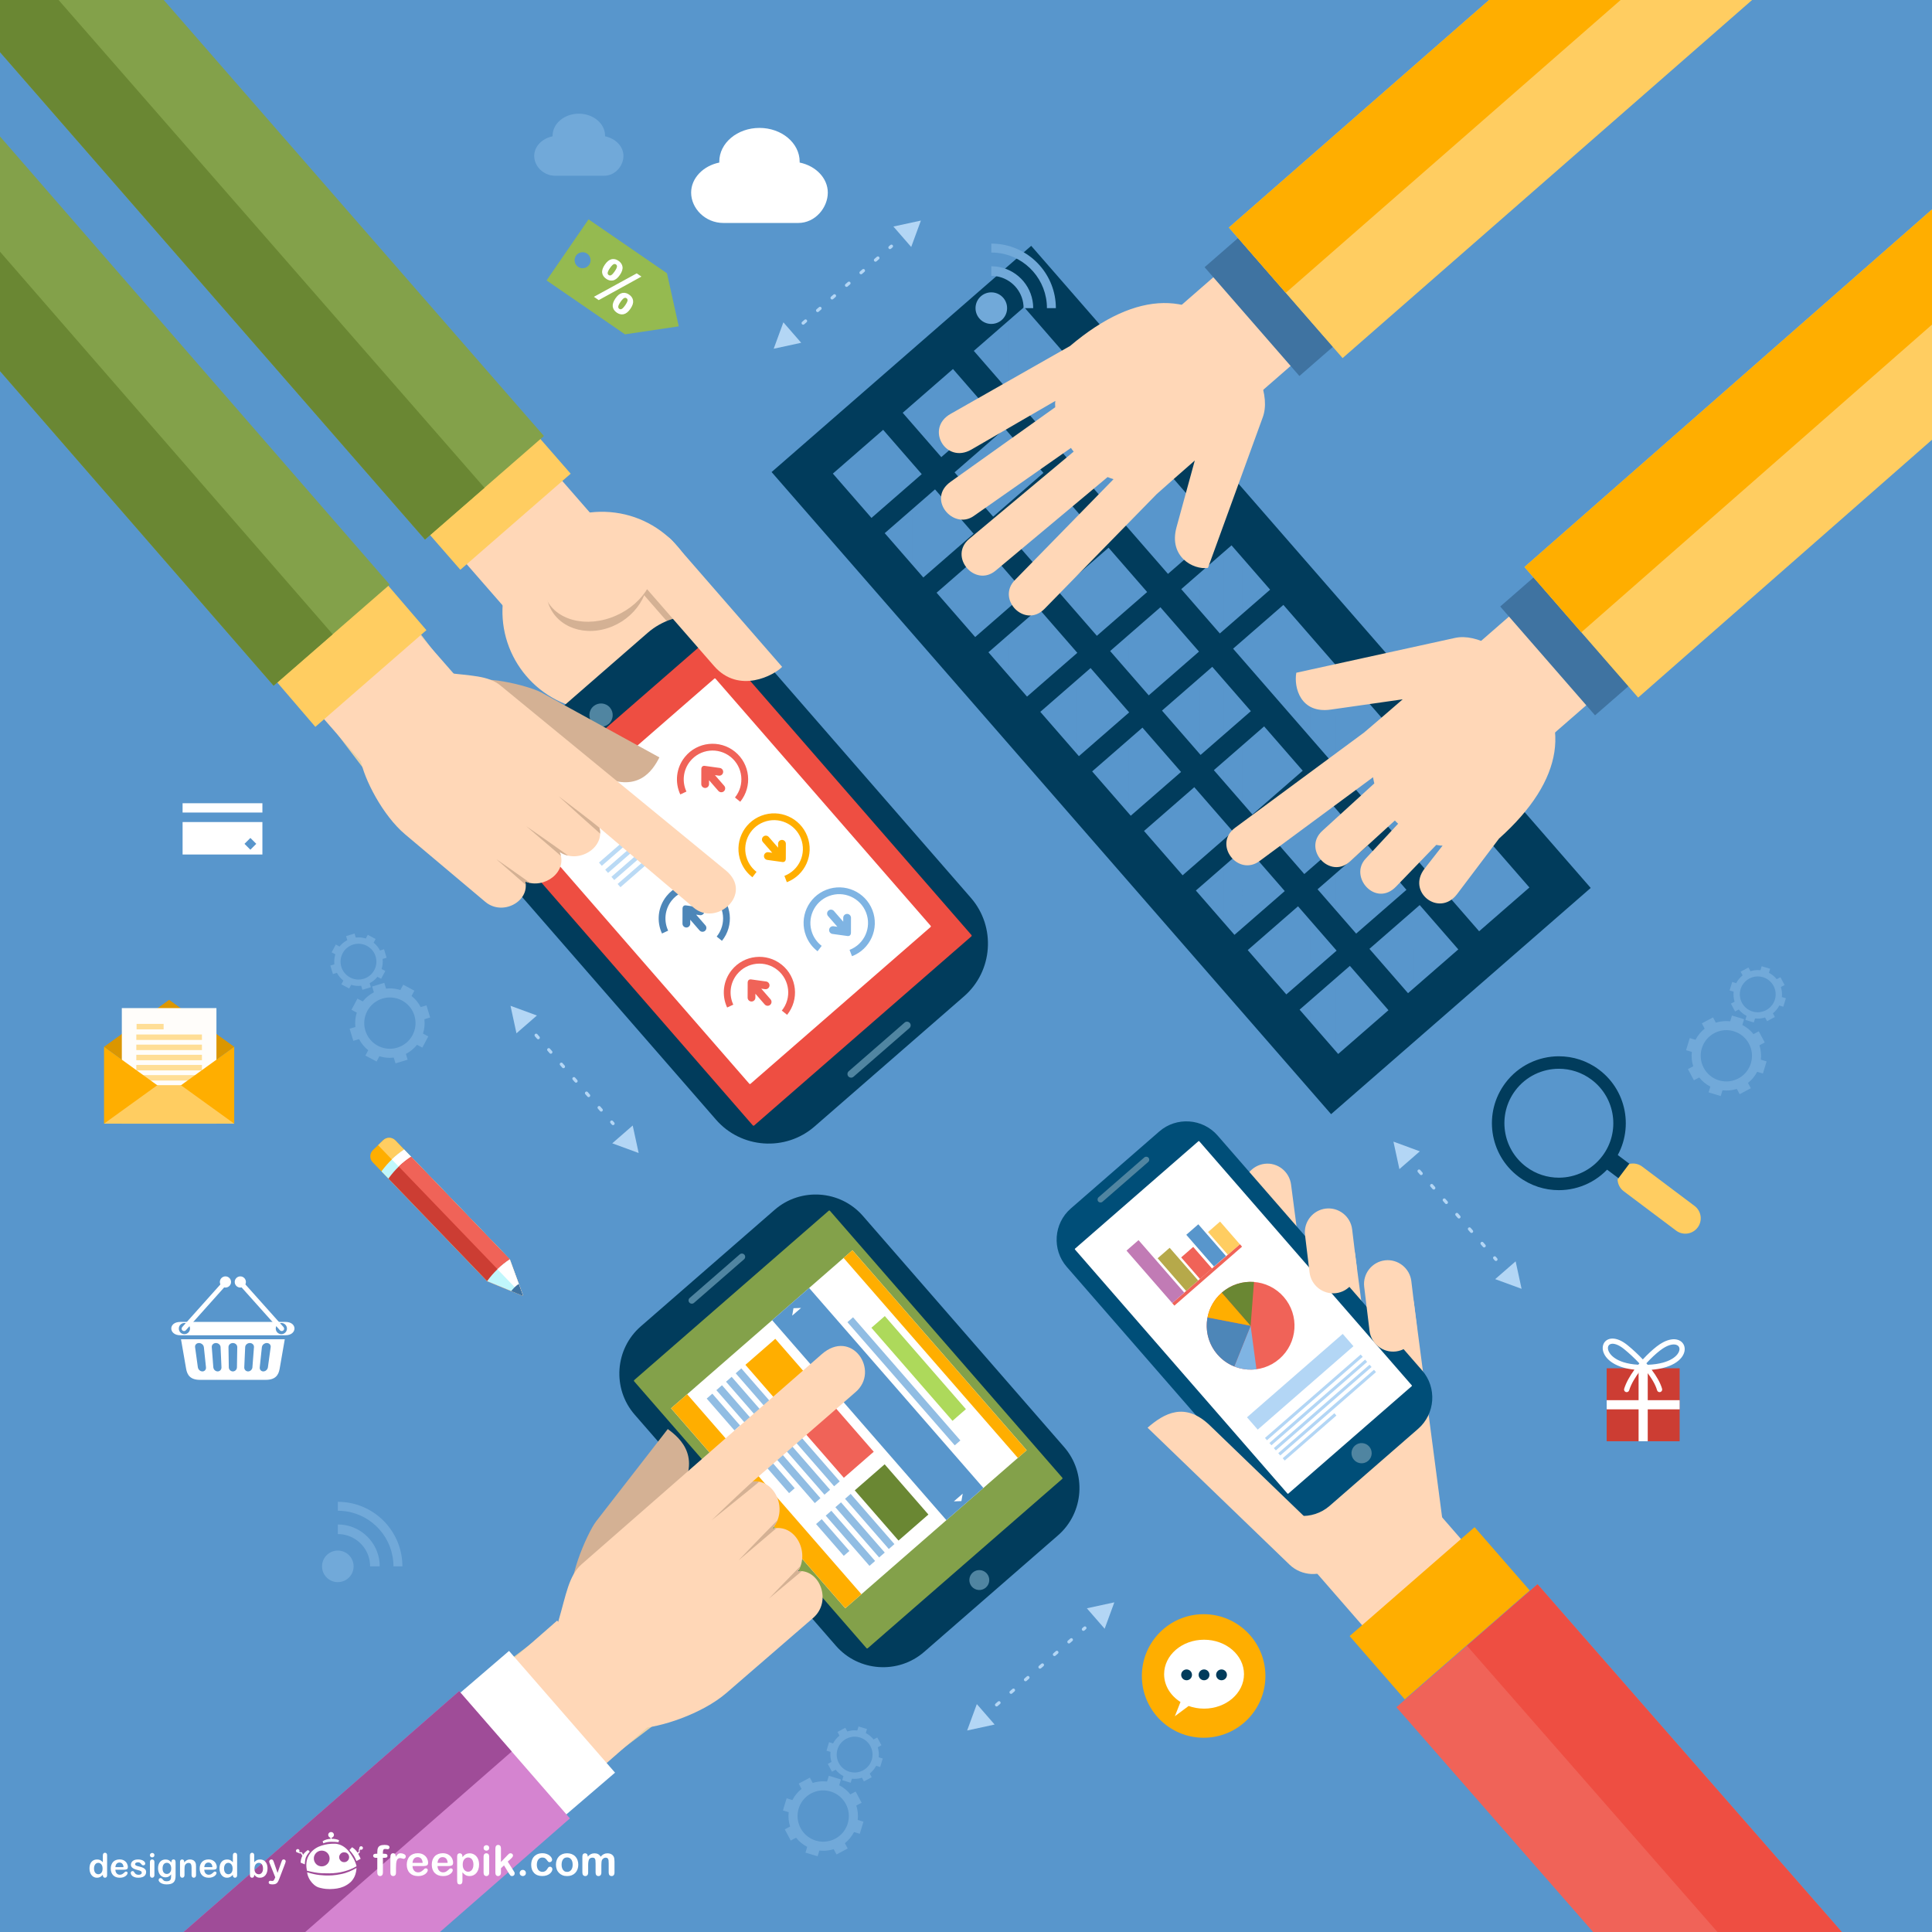 <?xml version="1.0" encoding="utf-8"?>
<!-- Generator: Adobe Illustrator 27.5.0, SVG Export Plug-In . SVG Version: 6.00 Build 0)  -->
<svg version="1.1" xmlns="http://www.w3.org/2000/svg" xmlns:xlink="http://www.w3.org/1999/xlink" x="0px" y="0px"
	 viewBox="0 0 799.92 799.92" style="enable-background:new 0 0 799.92 799.92;" xml:space="preserve">
<rect x="0" y="0" width="799.92" height="799.92" fill="#333333" stroke="none"/>
<g id="Background">
	<polygon style="fill-rule:evenodd;clip-rule:evenodd;fill:#5896CC;" points="0,0 799.92,0 799.92,799.92 0,799.92 0,609.041 
		0,496.742 	"/>
</g>
<g id="Objects">
	<g>
		
			<rect x="417.755" y="105.472" transform="matrix(0.754 -0.657 0.657 0.754 -64.816 390.387)" style="fill-rule:evenodd;clip-rule:evenodd;fill:#013C5C;" width="142.562" height="352.593"/>
		<path style="fill-rule:evenodd;clip-rule:evenodd;fill:#5896CC;" d="M612.416,385.576l-27.023-31.037v-42.036l47.842,54.948
			L612.416,385.576L612.416,385.576z M585.393,409.104l18.398-16.019l-15.979-18.353l-2.42,2.107V409.104z M585.393,354.539
			l-10.735-12.331v-42.036l10.735,12.331V354.539L585.393,354.539z M585.393,376.84v32.265l-2.42,2.106l-8.315-9.551v-15.473
			L585.393,376.84L585.393,376.84z M574.657,418.451v-0.445l0.221,0.254L574.657,418.451L574.657,418.451z M574.657,375.096v-15.473
			l7.662,8.801L574.657,375.096z M574.657,342.207l-10.736-12.33v-42.036l10.736,12.331V342.207L574.657,342.207z M574.657,359.623
			v15.473l-10.736,9.347v-32.264l2.42-2.107L574.657,359.623L574.657,359.623z M574.657,386.188v15.473l-7.663-8.801
			L574.657,386.188L574.657,386.188z M574.657,418.006v0.445l-10.736,9.348v-22.123L574.657,418.006z M563.921,329.877
			l-10.735-12.331v-42.036l10.735,12.331V329.877L563.921,329.877z M563.921,352.179v32.264l-2.42,2.107l-8.315-9.551v-15.473
			L563.921,352.179L563.921,352.179z M563.921,405.676v22.123l-9.861,8.587l-0.874-1.004v-30.5l5.713-4.974L563.921,405.676
			L563.921,405.676z M553.185,393.79v-0.445l0.221,0.253L553.185,393.79L553.185,393.79z M553.185,350.435v-15.473l7.663,8.801
			L553.185,350.435z M553.185,317.547l-10.736-12.331V263.18l10.736,12.33V317.547L553.185,317.547z M553.185,334.962v15.473
			l-10.736,9.347v-32.264l2.42-2.107L553.185,334.962L553.185,334.962z M553.185,361.526v15.473l-7.663-8.801L553.185,361.526
			L553.185,361.526z M553.185,393.345v0.445l-10.736,9.347v-22.123L553.185,393.345L553.185,393.345z M553.185,404.882v30.5
			l-10.736-12.33v-8.822L553.185,404.882z M542.449,305.216l-10.735-12.33V250.85l10.735,12.33V305.216L542.449,305.216z
			 M542.449,327.518v32.264l-2.42,2.107l-8.315-9.551v-15.473L542.449,327.518L542.449,327.518z M542.449,381.015v22.123
			l-9.861,8.587l-0.874-1.004v-30.5l5.714-4.974L542.449,381.015L542.449,381.015z M542.449,414.229v8.822l-4.368-5.018
			L542.449,414.229L542.449,414.229z M531.714,369.13v-0.445l0.221,0.253L531.714,369.13L531.714,369.13z M531.714,325.775v-15.473
			l7.663,8.801L531.714,325.775z M531.714,292.886l-13.5-15.505v-15.473l13.155-11.454l0.345,0.396V292.886L531.714,292.886z
			 M531.714,310.302v15.473l-13.155,11.454l-0.345-0.395v-31.57l5.185-4.514L531.714,310.302L531.714,310.302z M531.714,336.865
			l-7.663,6.672l7.663,8.801V336.865L531.714,336.865z M531.714,368.685v0.445l-13.5,11.753V353.18L531.714,368.685L531.714,368.685
			z M531.714,380.221l-13.5,11.754v3.242l13.5,15.504V380.221L531.714,380.221z M518.214,250.818l7.663-6.672l-7.663-8.801V250.818z
			 M518.214,277.381l-3.985-4.578v-7.424l3.985-3.471V277.381L518.214,277.381z M518.214,235.345v15.473l-3.985,3.47v-23.521
			L518.214,235.345L518.214,235.345z M518.214,305.264v31.57l-3.985-4.578v-23.521L518.214,305.264L518.214,305.264z
			 M518.214,353.18v27.704l-3.985,3.471V352.09l1.728-1.504L518.214,353.18L518.214,353.18z M518.214,391.975v3.242l-1.604-1.844
			L518.214,391.975L518.214,391.975z M514.229,297.643v-7.425l3.677,4.223L514.229,297.643z M514.229,272.803l-3.677-4.223
			l3.677-3.201V272.803L514.229,272.803z M514.229,230.768v23.521l-7.707,6.71v-32.265l3.377-2.94L514.229,230.768L514.229,230.768z
			 M514.229,290.219v7.425l-7.707,6.711v-22.987L514.229,290.219L514.229,290.219z M514.229,308.734v23.521l-7.707-8.853v-7.959
			L514.229,308.734L514.229,308.734z M514.229,352.09v32.264l-3.112,2.709l-4.595-5.277V358.8L514.229,352.09L514.229,352.09z
			 M506.521,347.709v-7.959l3.941,4.527L506.521,347.709z M506.521,228.734v32.265l-1.463,1.273l-8.315-9.551v-15.473
			L506.521,228.734L506.521,228.734z M506.521,281.367v22.987l-9.434,8.214l-0.345-0.396v-31.569l5.184-4.514L506.521,281.367
			L506.521,281.367z M506.521,315.444v7.959l-3.941-4.527L506.521,315.444L506.521,315.444z M506.521,339.75v7.959l-9.778,8.514
			v-27.704L506.521,339.75L506.521,339.75z M506.521,358.8v22.986l-9.778-11.231v-3.242L506.521,358.8L506.521,358.8z
			 M496.743,226.158v-15.474l7.663,8.801L496.743,226.158z M496.743,210.684v15.474l-3.986,3.47v-23.522L496.743,210.684
			L496.743,210.684z M496.743,237.248v15.473l-3.986-4.578v-7.425L496.743,237.248L496.743,237.248z M496.743,280.603v31.569
			l-3.986-4.578v-23.521L496.743,280.603L496.743,280.603z M496.743,328.519v27.704l-3.986,3.47v-32.265l1.728-1.504
			L496.743,328.519L496.743,328.519z M496.743,367.314v3.242l-1.605-1.844L496.743,367.314L496.743,367.314z M492.757,272.983
			v-7.425l3.678,4.223L492.757,272.983z M492.757,206.107v23.522l-7.707,6.71v-39.084L492.757,206.107L492.757,206.107z
			 M492.757,240.718v7.425l-3.677-4.223L492.757,240.718L492.757,240.718z M492.757,265.558v7.425l-7.707,6.71v-22.987
			L492.757,265.558L492.757,265.558z M492.757,284.074v23.521l-7.707-8.852v-7.959L492.757,284.074L492.757,284.074z
			 M492.757,327.429v32.265l-3.112,2.71l-4.595-5.277v-22.987L492.757,327.429L492.757,327.429z M485.05,323.048v-7.959l3.942,4.527
			L485.05,323.048z M485.05,197.255v39.084l-1.462,1.273L467.3,218.904v-42.036L485.05,197.255L485.05,197.255z M485.05,256.706
			v22.987l-9.434,8.214l-8.316-9.551v-15.473l13.156-11.454L485.05,256.706L485.05,256.706z M485.05,290.784v7.959l-3.941-4.527
			L485.05,290.784L485.05,290.784z M485.05,315.089v7.959l-16.876,14.694l-0.874-1.004v-30.5l5.713-4.975L485.05,315.089
			L485.05,315.089z M485.05,334.139l-11.384,9.912l11.384,13.075V334.139L485.05,334.139z M467.3,295.148v-0.445l0.221,0.253
			L467.3,295.148L467.3,295.148z M467.3,251.793l7.663-6.672l-7.663-8.802V251.793z M467.3,176.868v42.036l-10.735-12.33v-42.036
			L467.3,176.868L467.3,176.868z M467.3,236.319v15.474l-10.735,9.347v-32.264l2.42-2.107L467.3,236.319L467.3,236.319z
			 M467.3,262.883v15.473l-7.663-8.801L467.3,262.883L467.3,262.883z M467.3,294.703v0.445l-10.735,9.347v-22.123L467.3,294.703
			L467.3,294.703z M467.3,306.239v30.5l-10.735-12.329v-8.823L467.3,306.239z M456.564,164.538v42.036l-10.735-12.331v-42.036
			L456.564,164.538L456.564,164.538z M456.564,228.876v32.264l-2.42,2.107l-8.315-9.551v-15.473L456.564,228.876L456.564,228.876z
			 M456.564,282.372v22.123l-9.862,8.586l-0.873-1.003v-30.501l5.712-4.974L456.564,282.372L456.564,282.372z M456.564,315.586
			v8.823l-4.369-5.019L456.564,315.586L456.564,315.586z M445.829,270.487v-0.445l0.22,0.253L445.829,270.487L445.829,270.487z
			 M445.829,227.132v-15.473l7.663,8.801L445.829,227.132z M445.829,152.207v42.036l-10.736-12.33v-42.036L445.829,152.207
			L445.829,152.207z M445.829,211.659v15.473l-10.736,9.347v-32.265l2.42-2.107L445.829,211.659L445.829,211.659z M445.829,238.223
			v15.473l-7.663-8.801L445.829,238.223L445.829,238.223z M445.829,270.042v0.445l-10.736,9.347v-22.122L445.829,270.042
			L445.829,270.042z M445.829,281.578v30.501l-10.736-12.33v-8.824L445.829,281.578z M435.093,139.877v42.036l-17.485-20.083
			v-29.102l6.405-5.577L435.093,139.877L435.093,139.877z M435.093,204.214v32.265l-2.42,2.107l-15.065-17.304v-1.843
			L435.093,204.214L435.093,204.214z M435.093,257.712v22.122l-9.862,8.587l-7.623-8.756v-16.871l12.463-10.851L435.093,257.712
			L435.093,257.712z M435.093,290.925v8.824l-4.369-5.019L435.093,290.925L435.093,290.925z M417.607,251.704l6.971-6.069
			l-6.971-8.006V251.704L417.607,251.704z M417.607,208.348l14.412-12.548l-14.412-16.554V208.348z M417.607,132.728v29.102
			l-10.735-12.33v-7.424L417.607,132.728L417.607,132.728z M417.607,179.245v29.102l-6.406,5.577l-4.329-4.973v-23.521l9.17-7.984
			L417.607,179.245L417.607,179.245z M417.607,219.439v1.843l-0.913-1.048L417.607,219.439L417.607,219.439z M417.607,237.628
			v14.075l-10.735,9.347v-32.264l1.727-1.504L417.607,237.628L417.607,237.628z M417.607,262.794v16.871l-8.354-9.596
			L417.607,262.794L417.607,262.794z M406.872,174.34v-7.424l3.677,4.223L406.872,174.34z M406.872,142.076v7.424l-3.677-4.224
			L406.872,142.076L406.872,142.076z M406.872,166.915v7.424l-7.708,6.71v-22.987L406.872,166.915L406.872,166.915z
			 M406.872,185.431v23.521l-7.708-8.852v-7.958L406.872,185.431L406.872,185.431z M406.872,228.786v32.264l-3.112,2.71
			l-4.595-5.277v-22.987L406.872,228.786L406.872,228.786z M399.165,224.405v-7.958l3.942,4.527L399.165,224.405z M399.165,158.063
			v22.987l-9.434,8.214l-12.037-13.825v-7.959l16.876-14.694L399.165,158.063L399.165,158.063z M399.165,192.142v7.958l-3.941-4.527
			L399.165,192.142L399.165,192.142z M399.165,216.447v7.958l-16.876,14.694l-4.595-5.277v-22.987l9.434-8.214L399.165,216.447
			L399.165,216.447z M399.165,235.496l-11.384,9.912l11.384,13.075V235.496L399.165,235.496z M377.693,199.744v-7.958l3.941,4.526
			L377.693,199.744z M377.693,167.48v7.959l-3.941-4.527L377.693,167.48L377.693,167.48z M377.693,191.786v7.958l-16.876,14.694
			l-15.979-18.352l20.818-18.126L377.693,191.786L377.693,191.786z M377.693,210.835l-11.384,9.912l11.384,13.075V210.835z"/>
		
			<rect x="610.379" y="246.469" transform="matrix(0.754 -0.657 0.657 0.754 -19.443 489.697)" style="fill-rule:evenodd;clip-rule:evenodd;fill:#FFD7B7;" width="67.965" height="48.699"/>
		<path style="fill-rule:evenodd;clip-rule:evenodd;fill:#FFD7B7;" d="M564.793,303.281c4.424-3.714,9.695-8.332,15.977-13.736
			l-29.739,4.247c-12.582,1.798-15.395-9.139-14.315-15.255l65.698-14.412c9.158-2.009,21.09,5.452,29.881,14.996
			c18.174,19.729,15.763,43.556-11.655,68.094l-17.396,23.036c-7.415,9.652-20.973-0.924-13.407-10.608l7.443-9.528
			c-0.784,0.046-1.738-0.113-2.601-0.301l-16.557,17.159c-8.452,8.939-19.747-3.864-12.709-11.436l13.468-14.489
			c-0.412-0.302-1.098-1.061-1.35-1.33l-18.568,16.951c-8.374,7.645-19.809-5.115-11.469-12.678l21.521-19.63
			c-0.209-0.847-0.384-1.701-0.523-2.561l-46.998,34.704c-8.944,6.605-19.421-6.911-10.099-13.795L564.793,303.281z"/>
		
			<rect x="638.536" y="237.977" transform="matrix(0.754 -0.657 0.657 0.754 -16.659 491.204)" style="fill-rule:evenodd;clip-rule:evenodd;fill:#3F73A1;" width="18.461" height="59.753"/>
		<polygon style="fill-rule:evenodd;clip-rule:evenodd;fill:#FFCD61;" points="799.92,182.069 799.92,86.722 631.197,234.767 
			678.259,288.819 		"/>
		
			<rect x="488.004" y="105.916" transform="matrix(0.754 -0.657 0.657 0.754 42.767 374.781)" style="fill-rule:evenodd;clip-rule:evenodd;fill:#FFD7B7;" width="67.964" height="48.698"/>
		<path style="fill-rule:evenodd;clip-rule:evenodd;fill:#FFD7B7;" d="M478.883,204.61c4.288-3.871,9.587-8.457,15.805-13.936
			l-7.565,27.618c-3.357,12.259,6.992,17.747,13.022,16.834l22.699-62.393c3.205-8.81-2.498-21.639-10.741-31.659
			c-17.04-20.716-40.973-21.607-69.05,2.173l-49.507,28.14c-10.582,6.016-1.971,20.9,8.662,14.74l34.759-20.14
			c-0.153,0.77-0.128,1.737-0.06,2.616l-43.335,30.887c-10.016,7.141,1.11,20.09,9.579,14.161l40.266-28.193
			c0.242,0.449,0.899,1.233,1.131,1.521l-43.253,36.148c-8.699,7.27,2.341,20.324,10.98,13.104l46.312-38.705
			c0.81,0.324,1.632,0.614,2.465,0.87l-40.842,41.776c-7.772,7.95,4.173,20.187,12.275,11.901L478.883,204.61z"/>
		
			<rect x="516.161" y="97.424" transform="matrix(0.754 -0.657 0.657 0.754 45.553 376.292)" style="fill-rule:evenodd;clip-rule:evenodd;fill:#3F73A1;" width="18.461" height="59.752"/>
		<polygon style="fill-rule:evenodd;clip-rule:evenodd;fill:#FFCD61;" points="616.558,0 725.43,0 555.884,148.266 508.821,94.213 
					"/>
		<polygon style="fill-rule:evenodd;clip-rule:evenodd;fill:#FFAE00;" points="799.92,134.395 799.92,86.722 631.197,234.767 
			654.727,261.793 		"/>
		<polygon style="fill-rule:evenodd;clip-rule:evenodd;fill:#FFAE00;" points="670.994,0 616.558,0 508.821,94.214 532.352,121.24 
					"/>
	</g>
	<g>
		<path style="fill-rule:evenodd;clip-rule:evenodd;fill:#FFD7B7;" d="M550.179,510.786L550.179,510.786
			c5.367-0.637,10.213,3.246,10.915,8.599l12.858,97.929c0.704,5.352-3.23,10.278-8.598,10.916l0,0
			c-5.367,0.637-10.21-3.24-10.914-8.599L541.581,521.7C540.877,516.341,544.811,511.423,550.179,510.786z"/>
		<polygon style="fill-rule:evenodd;clip-rule:evenodd;fill:#FFD7B7;" points="574.799,685.339 615.758,649.678 587.74,617.497 
			568.065,554.671 507.183,607.68 		"/>
		<path style="fill-rule:evenodd;clip-rule:evenodd;fill:#FFD7B7;" d="M574.526,530.934L574.526,530.934
			c5.367-0.636,10.212,3.246,10.915,8.599l12.858,97.929c0.703,5.353-3.231,10.279-8.599,10.916l0,0
			c-5.367,0.637-10.209-3.239-10.913-8.599l-12.86-97.93C565.224,536.489,569.158,531.571,574.526,530.934z"/>
		<path style="fill-rule:evenodd;clip-rule:evenodd;fill:#FFD7B7;" d="M523.633,481.854L523.633,481.854
			c5.367-0.637,10.216,3.243,10.915,8.599l12.329,94.303c0.699,5.357-3.232,10.279-8.599,10.916l0,0
			c-5.368,0.637-10.214-3.239-10.914-8.599l-12.329-94.304C514.335,487.409,518.266,482.491,523.633,481.854z"/>
		<path style="fill-rule:evenodd;clip-rule:evenodd;fill:#004E78;" d="M443.336,500.377l36.648-31.907
			c7.098-6.18,17.96-5.429,24.14,1.669l84.712,97.296c6.18,7.098,5.429,17.96-1.669,24.14l-36.647,31.907
			c-7.098,6.18-17.96,5.429-24.14-1.669l-84.712-97.296C435.488,517.419,436.239,506.557,443.336,500.377z"/>
		<path style="fill-rule:evenodd;clip-rule:evenodd;fill:#FFFFFF;" d="M445.094,516.995l51.107-44.498
			c0.1-0.087,0.252-0.076,0.338,0.023l87.994,101.064c0.087,0.1,0.076,0.251-0.023,0.338l-51.107,44.498
			c-0.1,0.087-0.252,0.076-0.338-0.023L445.07,517.333C444.983,517.234,444.994,517.082,445.094,516.995z"/>
		<path style="fill-rule:evenodd;clip-rule:evenodd;fill:#5085A1;" d="M454.844,495.712l18.936-16.486
			c0.514-0.447,1.299-0.394,1.746,0.12l0,0c0.447,0.514,0.393,1.299-0.121,1.746l-18.936,16.487
			c-0.514,0.447-1.299,0.393-1.746-0.121l0,0C454.275,496.944,454.33,496.159,454.844,495.712z"/>
		<path style="fill-rule:evenodd;clip-rule:evenodd;fill:#5085A1;" d="M560.999,598.518c1.743-1.517,4.386-1.334,5.902,0.408
			c1.518,1.743,1.335,4.386-0.407,5.902c-1.743,1.517-4.386,1.335-5.902-0.408C559.074,602.679,559.257,600.036,560.999,598.518z"/>
		<path style="fill-rule:evenodd;clip-rule:evenodd;fill:#FFD7B7;" d="M573.424,521.829L573.424,521.829
			c5.368-0.637,10.268,3.242,10.916,8.599l2.202,18.209c0.648,5.357-3.232,10.279-8.599,10.916l0,0
			c-5.367,0.637-10.265-3.232-10.914-8.599l-2.203-18.211C564.178,527.377,568.057,522.466,573.424,521.829z"/>
		<path style="fill-rule:evenodd;clip-rule:evenodd;fill:#FFD7B7;" d="M548.922,500.399L548.922,500.399
			c5.368-0.638,10.268,3.241,10.916,8.599l1.876,15.508c0.647,5.357-3.232,10.279-8.599,10.916l0,0
			c-5.367,0.637-10.265-3.232-10.914-8.599l-1.876-15.51C539.676,505.947,543.555,501.036,548.922,500.399z"/>
		
			<rect x="561.648" y="650.915" transform="matrix(0.754 -0.657 0.657 0.754 -292.344 555.607)" style="fill-rule:evenodd;clip-rule:evenodd;fill:#FFAE00;" width="68.628" height="34.757"/>
		<polygon style="fill-rule:evenodd;clip-rule:evenodd;fill:#F06358;" points="578.155,706.839 636.592,655.96 762.572,799.92 
			659.611,799.92 		"/>
		<path style="fill-rule:evenodd;clip-rule:evenodd;fill:#FFD7B7;" d="M551.755,648.797l5.234-4.557l-6.207-5.98l-49.804-48.037
			c-10.358-9.99-19-5.057-25.843,0.901l58.789,56.705C538.862,652.592,546.89,653.032,551.755,648.797z"/>
		<polygon style="fill-rule:evenodd;clip-rule:evenodd;fill:#EE4E42;" points="607.373,681.4 636.592,655.96 762.573,799.92 
			711.092,799.92 		"/>
		<g>
			<g>
				<path style="fill-rule:evenodd;clip-rule:evenodd;fill:#F06358;" d="M505.866,535.196c7.571-6.592,19.052-5.798,25.644,1.772
					c6.592,7.571,5.798,19.052-1.773,25.644s-19.051,5.798-25.642-1.773C497.502,553.268,498.295,541.788,505.866,535.196z"/>
				<path style="fill-rule:evenodd;clip-rule:evenodd;fill:#7FB4E3;" d="M520.224,566.919c-3.099,0.413-6.273,0.025-9.192-1.143
					l6.77-16.872L520.224,566.919z"/>
				<path style="fill-rule:evenodd;clip-rule:evenodd;fill:#4D86B8;" d="M511.031,565.776c-2.59-1.037-4.979-2.688-6.938-4.937
					c-3.816-4.384-5.157-10.077-4.141-15.374l17.849,3.439L511.031,565.776z"/>
				<path style="fill-rule:evenodd;clip-rule:evenodd;fill:#FFAE00;" d="M499.953,545.466c0.739-3.852,2.726-7.494,5.913-10.269
					l11.936,13.708L499.953,545.466z"/>
				<path style="fill-rule:evenodd;clip-rule:evenodd;fill:#6A8733;" d="M505.866,535.196l11.936,13.708l1.397-18.121
					C514.514,530.423,509.691,531.866,505.866,535.196z"/>
			</g>
			<g>
				
					<rect x="517.601" y="578.223" transform="matrix(0.754 -0.657 0.657 0.754 -246.42 499.437)" style="fill-rule:evenodd;clip-rule:evenodd;fill:#B3D6F5;" width="52.561" height="1.269"/>
				
					<rect x="519.436" y="580.33" transform="matrix(0.754 -0.657 0.657 0.754 -247.352 501.159)" style="fill-rule:evenodd;clip-rule:evenodd;fill:#B3D6F5;" width="52.56" height="1.27"/>
				
					<rect x="521.27" y="582.436" transform="matrix(0.754 -0.657 0.657 0.754 -248.285 502.883)" style="fill-rule:evenodd;clip-rule:evenodd;fill:#B3D6F5;" width="52.561" height="1.27"/>
				
					<rect x="523.103" y="584.543" transform="matrix(0.754 -0.657 0.657 0.754 -249.217 504.604)" style="fill-rule:evenodd;clip-rule:evenodd;fill:#B3D6F5;" width="52.561" height="1.27"/>
				
					<rect x="527.91" y="594.591" transform="matrix(0.754 -0.657 0.657 0.754 -257.606 502.282)" style="fill-rule:evenodd;clip-rule:evenodd;fill:#B3D6F5;" width="28.374" height="1.27"/>
				
					<rect x="511.965" y="569.004" transform="matrix(0.754 -0.657 0.657 0.754 -243.555 494.146)" style="fill-rule:evenodd;clip-rule:evenodd;fill:#B3D6F5;" width="52.561" height="6.761"/>
			</g>
		</g>
		<g>
			
				<rect x="481.13" y="527.436" transform="matrix(0.754 -0.657 0.657 0.754 -223.963 457.957)" style="fill-rule:evenodd;clip-rule:evenodd;fill:#F06358;" width="37.158" height="1.376"/>
			
				<rect x="474.973" y="512.364" transform="matrix(0.754 -0.657 0.657 0.754 -228.341 443.535)" style="fill-rule:evenodd;clip-rule:evenodd;fill:#C17BB5;" width="6.606" height="28.814"/>
			
				<rect x="484.3" y="516.877" transform="matrix(0.754 -0.657 0.657 0.754 -225.445 449.433)" style="fill-rule:evenodd;clip-rule:evenodd;fill:#B6A94A;" width="6.606" height="17.95"/>
			
				<rect x="492.057" y="517.194" transform="matrix(0.754 -0.657 0.657 0.754 -221.757 453.929)" style="fill-rule:evenodd;clip-rule:evenodd;fill:#F06358;" width="6.605" height="11.87"/>
			
				<rect x="495.99" y="507.296" transform="matrix(0.754 -0.657 0.657 0.754 -216.105 454.61)" style="fill-rule:evenodd;clip-rule:evenodd;fill:#5896CC;" width="6.606" height="17.437"/>
			
				<rect x="503.381" y="506.637" transform="matrix(0.754 -0.657 0.657 0.754 -212.236 458.829)" style="fill-rule:evenodd;clip-rule:evenodd;fill:#FFCD61;" width="6.606" height="12.469"/>
		</g>
	</g>
	<g>
		<g>
			<path style="fill-rule:evenodd;clip-rule:evenodd;fill:#013C5C;" d="M320.741,500.905l-55.448,48.276
				c-10.738,9.35-11.875,25.784-2.525,36.523l83.343,95.722c9.349,10.738,25.784,11.875,36.522,2.525l55.447-48.277
				c10.738-9.35,11.875-25.784,2.525-36.523l-83.343-95.722C347.914,492.692,331.479,491.556,320.741,500.905z"/>
			<path style="fill-rule:evenodd;clip-rule:evenodd;fill:#83A14A;" d="M343.11,501.298l-80.506,70.094
				c-0.157,0.137-0.173,0.376-0.037,0.532l96.182,110.469c0.136,0.156,0.375,0.173,0.532,0.036l80.506-70.094
				c0.156-0.137,0.173-0.376,0.036-0.532l-96.181-110.468C343.506,501.178,343.267,501.161,343.11,501.298z"/>
			<path style="fill-rule:evenodd;clip-rule:evenodd;fill:#5085A1;" d="M306.285,519.352l-20.73,18.05
				c-0.561,0.489-0.621,1.35-0.132,1.911l0,0c0.489,0.563,1.35,0.621,1.911,0.132l20.73-18.049c0.562-0.489,0.622-1.35,0.132-1.912
				l0,0C307.707,518.923,306.847,518.863,306.285,519.352z"/>
			<g>
				<polygon style="fill-rule:evenodd;clip-rule:evenodd;fill:#E7D1A7;" points="250.857,657.028 186.863,705.662 180.052,756.476 
					189.243,767.031 200.22,767.854 279.949,707.225 				"/>
				<polygon style="fill-rule:evenodd;clip-rule:evenodd;fill:#FFD7B7;" points="272.511,711.29 197.724,776.772 180.677,757.193 
					186.827,709.37 230.666,671.008 				"/>
				<polygon style="fill-rule:evenodd;clip-rule:evenodd;fill:#FFFFFF;" points="254.647,733.944 207.906,774.032 195.58,774.31 
					180.052,756.476 187.109,703.841 210.762,683.54 				"/>
				<polygon style="fill-rule:evenodd;clip-rule:evenodd;fill:#D584D0;" points="235.969,752.882 182.154,799.92 76.002,799.92 
					190.096,700.195 				"/>
				<polygon style="fill-rule:evenodd;clip-rule:evenodd;fill:#9F4C98;" points="211.865,725.198 126.376,799.92 76.002,799.92 
					190.096,700.195 				"/>
			</g>
			<g>
				
					<rect x="301.513" y="537.1" transform="matrix(0.754 -0.657 0.657 0.754 -302.385 376.213)" style="fill-rule:evenodd;clip-rule:evenodd;fill:#FFFFFF;" width="99.612" height="109.81"/>
				
					<rect x="384.64" y="505.983" transform="matrix(0.754 -0.657 0.657 0.754 -273.167 392.033)" style="fill-rule:evenodd;clip-rule:evenodd;fill:#FFAE00;" width="4.837" height="109.81"/>
				
					<rect x="376.554" y="541.274" transform="matrix(0.754 -0.657 0.657 0.754 -278.746 389.023)" style="fill-rule:evenodd;clip-rule:evenodd;fill:#ADD95B;" width="7.367" height="51.106"/>
				
					<rect x="353.139" y="526.673" transform="matrix(0.754 -0.657 0.657 0.754 -292.594 381.511)" style="fill-rule:evenodd;clip-rule:evenodd;fill:#5896CC;" width="20.31" height="109.811"/>
				
					<rect x="372.578" y="538.337" transform="matrix(0.754 -0.657 0.657 0.754 -283.744 386.31)" style="fill-rule:evenodd;clip-rule:evenodd;fill:#91BDE3;" width="3.088" height="67.629"/>
				
					<rect x="315.531" y="556.531" transform="matrix(0.754 -0.657 0.657 0.754 -294.925 352.774)" style="fill-rule:evenodd;clip-rule:evenodd;fill:#FFAE00;" width="16.413" height="27.574"/>
				
					<rect x="338.164" y="582.527" transform="matrix(0.754 -0.657 0.657 0.754 -306.428 374.017)" style="fill-rule:evenodd;clip-rule:evenodd;fill:#F06358;" width="16.414" height="27.574"/>
				
					<rect x="360.797" y="608.522" transform="matrix(0.754 -0.657 0.657 0.754 -317.938 395.278)" style="fill-rule:evenodd;clip-rule:evenodd;fill:#6A8733;" width="16.413" height="27.574"/>
				
					<rect x="312.667" y="566.898" transform="matrix(0.754 -0.657 0.657 0.754 -330.366 361.068)" style="fill-rule:evenodd;clip-rule:evenodd;fill:#FFAE00;" width="8.855" height="109.81"/>
				
					<rect x="313.141" y="564.413" transform="matrix(0.754 -0.657 0.657 0.754 -302.322 348.757)" style="fill-rule:evenodd;clip-rule:evenodd;fill:#91BDE3;" width="3.088" height="27.574"/>
				
					<rect x="309.139" y="567.898" transform="matrix(0.754 -0.657 0.657 0.754 -305.598 346.996)" style="fill-rule:evenodd;clip-rule:evenodd;fill:#91BDE3;" width="3.089" height="27.574"/>
				
					<rect x="305.138" y="571.382" transform="matrix(0.754 -0.657 0.657 0.754 -308.868 345.223)" style="fill-rule:evenodd;clip-rule:evenodd;fill:#91BDE3;" width="3.088" height="27.574"/>
				
					<rect x="297.815" y="576.109" transform="matrix(0.754 -0.657 0.657 0.754 -310.454 340.34)" style="fill-rule:evenodd;clip-rule:evenodd;fill:#91BDE3;" width="3.088" height="17.459"/>
				
					<rect x="335.774" y="590.409" transform="matrix(0.754 -0.657 0.657 0.754 -313.832 370.017)" style="fill-rule:evenodd;clip-rule:evenodd;fill:#91BDE3;" width="3.088" height="27.574"/>
				
					<rect x="331.772" y="593.893" transform="matrix(0.754 -0.657 0.657 0.754 -317.101 368.239)" style="fill-rule:evenodd;clip-rule:evenodd;fill:#91BDE3;" width="3.088" height="27.573"/>
				
					<rect x="327.771" y="597.377" transform="matrix(0.754 -0.657 0.657 0.754 -320.371 366.466)" style="fill-rule:evenodd;clip-rule:evenodd;fill:#91BDE3;" width="3.088" height="27.574"/>
				
					<rect x="320.448" y="602.104" transform="matrix(0.754 -0.657 0.657 0.754 -321.961 361.592)" style="fill-rule:evenodd;clip-rule:evenodd;fill:#91BDE3;" width="3.088" height="17.459"/>
				
					<rect x="358.407" y="616.404" transform="matrix(0.754 -0.657 0.657 0.754 -325.335 391.26)" style="fill-rule:evenodd;clip-rule:evenodd;fill:#91BDE3;" width="3.088" height="27.574"/>
				
					<rect x="354.405" y="619.888" transform="matrix(0.754 -0.657 0.657 0.754 -328.61 389.5)" style="fill-rule:evenodd;clip-rule:evenodd;fill:#91BDE3;" width="3.088" height="27.574"/>
				
					<rect x="350.404" y="623.372" transform="matrix(0.754 -0.657 0.657 0.754 -331.881 387.727)" style="fill-rule:evenodd;clip-rule:evenodd;fill:#91BDE3;" width="3.088" height="27.574"/>
				
					<rect x="343.082" y="628.099" transform="matrix(0.754 -0.657 0.657 0.754 -333.462 382.83)" style="fill-rule:evenodd;clip-rule:evenodd;fill:#91BDE3;" width="3.088" height="17.458"/>
			</g>
			<g>
				<path style="fill-rule:evenodd;clip-rule:evenodd;fill:#D4B194;" d="M276.483,591.685l-29.645,38.185
					c-3.815,4.915-13.411,27.346-8.819,31.545c4.589,4.195,19.019-8.127,22.713-13.142l19.339-28.232
					C291.16,603.852,281.945,595.666,276.483,591.685z"/>
				<path style="fill-rule:evenodd;clip-rule:evenodd;fill:#FFD7B7;" d="M354.129,576.474l-42.463,36.909
					c9.397-1.003,14.896,12.108,8.022,19.564c9.49-2.35,15.679,9.564,10.766,17.539c9.103-0.727,14.079,12.593,6.238,19.377
					l-35.913,31.076c-10.083,8.724-27.775,14.493-36.642,14.643c-26.285,0.443-36.821-31.251-32.837-44.764
					c3.106-10.535,4.153-18.393,9.485-23.137l99.32-86.881C352.602,549.684,364.645,567.615,354.129,576.474z"/>
				<path style="fill-rule:evenodd;clip-rule:evenodd;fill:#D4B194;" d="M318.34,661.899c0,0,7.245-6.022,13.655-11.399
					c-0.499-0.049-1.013-0.055-1.541-0.014c0.431-0.7,0.775-1.432,1.041-2.181C325.511,654.397,318.34,661.899,318.34,661.899
					L318.34,661.899z M310.042,642.442v-0.853c3.432-3.573,8.248-8.554,11.876-12.172c-0.503,1.254-1.236,2.451-2.23,3.529
					c0.632-0.155,1.248-0.248,1.847-0.282C317.637,635.993,313.215,639.75,310.042,642.442L310.042,642.442z M310.042,617.03v-2.186
					c0.589-0.537,1.136-1.029,1.625-1.462c-0.08,0.07,0.033,0.053,0.27-0.023c0.837-0.066,1.643-0.02,2.41,0.125
					C313.05,614.565,311.581,615.774,310.042,617.03z M310.042,614.845v2.186c-7.01,5.726-15.449,12.438-15.449,12.438
					S304.331,620.052,310.042,614.845L310.042,614.845z M310.042,641.59v0.853c-2.558,2.171-4.305,3.649-4.305,3.649
					S307.515,644.222,310.042,641.59z"/>
			</g>
			<path style="fill-rule:evenodd;clip-rule:evenodd;fill:#5085A1;" d="M408.582,651.492c1.496,1.718,1.315,4.323-0.402,5.819
				c-1.719,1.497-4.324,1.316-5.82-0.402c-1.496-1.718-1.316-4.323,0.402-5.819C404.479,649.594,407.086,649.774,408.582,651.492z"
				/>
		</g>
		<g>
			<polygon style="fill-rule:evenodd;clip-rule:evenodd;fill:#FFFFFF;" points="329.822,543.135 327.99,544.73 328.531,541.652 
				331.654,541.54 			"/>
			<polygon style="fill-rule:evenodd;clip-rule:evenodd;fill:#FFFFFF;" points="396.766,620.022 394.934,621.618 398.057,621.505 
				398.599,618.428 			"/>
		</g>
	</g>
	<path style="fill-rule:evenodd;clip-rule:evenodd;fill:#71A9D9;" d="M143.144,642.866c1.955,1.13,3.27,3.243,3.27,5.663
		c0,2.42-1.315,4.533-3.27,5.664V642.866L143.144,642.866z M143.144,635.569c5.8,1.459,10.094,6.708,10.094,12.96h3.978
		c0-8.46-6.058-15.503-14.072-17.032V635.569L143.144,635.569z M143.144,625.732c11.17,1.588,19.76,11.189,19.76,22.797h3.697
		c0-13.653-10.239-24.914-23.457-26.526V625.732z M139.874,641.99c1.191,0,2.308,0.319,3.27,0.876v11.327
		c-0.961,0.557-2.078,0.875-3.27,0.875c-3.61,0-6.539-2.928-6.539-6.539C133.336,644.918,136.264,641.99,139.874,641.99
		L139.874,641.99z M143.144,622.003v3.729c-1.068-0.152-2.159-0.232-3.27-0.232v-3.696
		C140.981,621.804,142.072,621.872,143.144,622.003L143.144,622.003z M143.144,631.497v4.072c-1.046-0.263-2.141-0.403-3.27-0.403
		v-3.977C140.992,631.188,142.085,631.295,143.144,631.497z"/>
	<g>
		<g>
			<path style="fill:#013C5C;" d="M645.426,437.342c5.803-0.004,11.654,1.806,16.648,5.559c12.237,9.197,14.704,26.571,5.508,38.809
				c-5.441,7.239-13.746,11.058-22.156,11.063v-5.168c6.843-0.007,13.601-3.113,18.027-9.003l0,0
				c7.479-9.949,5.472-24.087-4.486-31.569c-4.062-3.053-8.821-4.524-13.541-4.523V437.342z M623.273,448.403
				c5.438-7.24,13.743-11.056,22.152-11.061v5.168c-6.842,0.005-13.6,3.109-18.025,8.999c-7.477,9.951-5.475,24.094,4.479,31.574
				c4.063,3.054,8.826,4.525,13.547,4.522v5.168c-5.804,0.005-11.657-1.806-16.654-5.562
				C616.538,478.018,614.074,460.643,623.273,448.403z"/>
			
				<rect x="672.219" y="474.524" transform="matrix(0.601 -0.8 0.8 0.601 -120.203 735.388)" style="fill:#013C5C;" width="7.494" height="26.969"/>
			<path style="fill:#013C5C;" d="M693.527,508.7c2.645,1.993,6.405,1.456,8.392-1.19c1.988-2.642,1.456-6.399-1.194-8.389
				l-20.359-15.302c-2.644-1.987-6.401-1.456-8.391,1.186c-1.987,2.647-1.454,6.404,1.19,8.394L693.527,508.7z"/>
		</g>
		<g>
			
				<rect x="675.441" y="481.476" transform="matrix(0.601 -0.8 0.8 0.601 -120.87 739.295)" style="fill:#FFCD61;" width="7.978" height="18.27"/>
			<path style="fill:#FFCD61;" d="M693.952,509.505c2.816,2.121,6.819,1.55,8.935-1.268c2.117-2.811,1.55-6.813-1.271-8.931
				l-21.676-16.291c-1.609-1.209-3.604-1.541-5.416-1.079l-4.792,6.374c0.059,1.869,0.934,3.694,2.543,4.904L693.952,509.505z"/>
		</g>
	</g>
	<g>
		<path style="fill-rule:evenodd;clip-rule:evenodd;fill:#FFFFFF;" d="M116.494,552.854h1.698c4.876,0,5.085-5.521,0-5.529
			l-1.698-0.002v0.441l0,0c1.279,0,2.316,1.037,2.316,2.316s-1.037,2.316-2.316,2.316l0,0V552.854z M76.352,552.854h40.142v-0.457
			c-1.28,0-2.316-1.037-2.316-2.316s1.036-2.316,2.316-2.316v-0.441c-13.38-0.021-26.762-0.021-40.142,0v0.441
			c1.279,0,2.316,1.037,2.316,2.316s-1.038,2.316-2.316,2.316V552.854z M74.654,552.854h1.698v-0.457
			c-1.279,0-2.316-1.037-2.316-2.316s1.037-2.316,2.316-2.316v-0.441l-1.698,0.002C69.57,547.333,69.778,552.854,74.654,552.854z"/>
		<path style="fill-rule:evenodd;clip-rule:evenodd;fill:#FFFFFF;" d="M99.498,528.469c-1.279,0-2.316,1.037-2.316,2.316
			s1.037,2.316,2.316,2.316s2.317-1.037,2.317-2.316S100.778,528.469,99.498,528.469z"/>
		<path style="fill-rule:evenodd;clip-rule:evenodd;fill:#FFFFFF;" d="M117.394,549.464l-15.806-17.678
			c-0.365-0.408-0.998-0.443-1.406-0.078l0,0c-0.408,0.365-0.443,0.997-0.079,1.405l15.806,17.678
			c0.366,0.408,0.997,0.443,1.406,0.079l0,0C117.723,550.505,117.759,549.873,117.394,549.464z"/>
		<circle style="fill-rule:evenodd;clip-rule:evenodd;fill:#FFFFFF;" cx="93.347" cy="530.785" r="2.316"/>
		<path style="fill-rule:evenodd;clip-rule:evenodd;fill:#FFFFFF;" d="M75.452,549.464l17.24-19.281
			c0.365-0.408,0.998-0.443,1.406-0.078l0,0c0.408,0.364,0.443,0.997,0.079,1.405l-17.24,19.281
			c-0.365,0.408-0.997,0.443-1.405,0.079l0,0C75.122,550.505,75.086,549.873,75.452,549.464z"/>
		<path style="fill-rule:evenodd;clip-rule:evenodd;fill:#FFFFFF;" d="M109.812,554.501h8.095l-2.119,12.205
			c-0.456,2.628-1.743,4.607-5.778,4.607h-0.197v-3.682c0.574-0.282,1.021-0.854,1.11-1.511c0.19-1.393,0.385-2.786,0.575-4.179
			c0.19-1.392,0.385-2.785,0.575-4.178c0.127-0.937-0.597-1.702-1.614-1.702l0,0c-0.223,0-0.441,0.037-0.646,0.105V554.501z
			 M103.147,554.501h6.664v1.665c-0.732,0.24-1.308,0.867-1.383,1.598c-0.145,1.393-0.295,2.786-0.442,4.178
			c-0.146,1.393-0.295,2.786-0.441,4.179c-0.099,0.936,0.568,1.699,1.483,1.699l0,0c0.272,0,0.539-0.067,0.783-0.188v3.682h-6.664
			v-3.548c0.726-0.191,1.304-0.857,1.364-1.645c0.107-1.393,0.216-2.786,0.321-4.179c0.104-1.392,0.216-2.785,0.321-4.178
			c0.069-0.937-0.696-1.702-1.713-1.702l0,0c-0.1,0-0.198,0.008-0.293,0.022V554.501z M96.418,554.501h6.729v1.582
			c-0.885,0.131-1.598,0.836-1.635,1.681c-0.061,1.393-0.127,2.786-0.188,4.178c-0.061,1.393-0.127,2.786-0.187,4.179
			c-0.041,0.936,0.673,1.699,1.585,1.699l0,0c0.145,0,0.288-0.018,0.425-0.055v3.548h-6.729v-3.493
			c0.914-0.001,1.67-0.764,1.686-1.699c0.022-1.393,0.044-2.786,0.066-4.179c0.023-1.392,0.044-2.785,0.067-4.178
			c0.015-0.937-0.801-1.702-1.816-1.702l0,0h-0.002V554.501z M89.688,554.501h6.73v1.56c-1.013,0.002-1.834,0.767-1.818,1.702
			c0.022,1.393,0.043,2.786,0.066,4.178c0.024,1.393,0.04,2.786,0.064,4.179c0.015,0.936,0.778,1.699,1.686,1.699l0,0h0.002v3.493
			h-6.73v-3.549c0.138,0.037,0.28,0.056,0.426,0.056l0,0c0.911,0,1.622-0.764,1.582-1.699c-0.061-1.393-0.123-2.786-0.185-4.179
			c-0.062-1.392-0.126-2.785-0.188-4.178c-0.037-0.847-0.748-1.554-1.636-1.682V554.501z M83.027,554.501h6.661v1.581
			c-0.094-0.013-0.189-0.021-0.286-0.021l0,0c-1.017,0-1.79,0.766-1.718,1.702c0.106,1.393,0.212,2.786,0.32,4.178
			c0.108,1.393,0.212,2.786,0.318,4.179c0.061,0.787,0.639,1.452,1.366,1.644v3.549h-6.661v-3.68
			c0.243,0.119,0.509,0.186,0.78,0.186l0,0c0.915,0,1.579-0.764,1.48-1.699c-0.146-1.393-0.291-2.786-0.438-4.179
			c-0.148-1.392-0.297-2.785-0.442-4.178c-0.076-0.732-0.648-1.359-1.38-1.599V554.501z M82.837,571.313
			c-4.035,0-5.321-1.979-5.778-4.607l-2.119-12.205h8.087v1.664c-0.204-0.066-0.421-0.104-0.643-0.104l0,0
			c-1.017,0-1.741,0.766-1.613,1.702c0.189,1.393,0.382,2.786,0.575,4.178c0.192,1.393,0.382,2.786,0.572,4.179
			c0.089,0.657,0.536,1.23,1.11,1.513v3.68H82.837z"/>
	</g>
	<path style="fill-rule:evenodd;clip-rule:evenodd;fill:#FFFFFF;" d="M331.082,67.303c6.669,1.366,11.66,6.444,11.66,12.454l0,0
		c0,6.178-5.172,12.56-12.224,12.56h-30.997c-7.548,0-13.365-6.047-13.365-12.56l0,0c0-6.01,4.99-11.088,11.66-12.454
		c-0.004-0.121-0.006-0.242-0.006-0.363c0-7.721,7.45-13.98,16.639-13.98c9.189,0,16.639,6.259,16.639,13.98
		C331.088,67.062,331.085,67.183,331.082,67.303z"/>
	<g>
		<path style="fill-rule:evenodd;clip-rule:evenodd;fill:#FFAE00;" d="M211.072,521.424l5.555,15.175l-14.949-6.138l-47.375-49.243
			c-1.355-1.409-1.312-3.671,0.097-5.026l4.27-4.108c1.409-1.355,3.671-1.311,5.027,0.098L211.072,521.424z"/>
		<path style="fill-rule:evenodd;clip-rule:evenodd;fill:#FFCD61;" d="M211.072,521.424l5.555,15.175l-10.662-11.082l-49.43-51.38
			l2.135-2.054c1.409-1.355,3.672-1.311,5.027,0.098L211.072,521.424z"/>
		<path style="fill-rule:evenodd;clip-rule:evenodd;fill:#C0F7FC;" d="M211.072,521.424l5.555,15.175l-14.949-6.138l-43.746-45.471
			c2.767-3.744,5.901-6.712,9.394-9.037L211.072,521.424z"/>
		<path style="fill-rule:evenodd;clip-rule:evenodd;fill:#FFFFFF;" d="M211.072,521.424l5.555,15.175l-10.662-11.082l-43.732-45.457
			c1.603-1.55,3.301-2.913,5.094-4.106L211.072,521.424z"/>
		<path style="fill-rule:evenodd;clip-rule:evenodd;fill:#CC3D33;" d="M211.072,521.424l5.555,15.175l-14.949-6.138l-40.863-42.474
			c2.747-3.802,5.882-6.767,9.394-9.038L211.072,521.424z"/>
		<path style="fill-rule:evenodd;clip-rule:evenodd;fill:#F06358;" d="M210.733,521.095l5.512,15.057l-10.579-10.995l-40.558-42.157
			c1.594-1.545,3.288-2.886,5.081-4.047L210.733,521.095z"/>
		<path style="fill-rule:evenodd;clip-rule:evenodd;fill:#C0F7FC;" d="M211.072,521.424l5.555,15.175l-14.948-6.138
			c1.226-1.713,2.658-3.377,4.287-4.944C207.594,523.95,209.313,522.582,211.072,521.424z"/>
		<path style="fill-rule:evenodd;clip-rule:evenodd;fill:#FFFFFF;" d="M211.072,521.424l5.555,15.175l-10.662-11.082
			C207.594,523.949,209.313,522.582,211.072,521.424z"/>
		<path style="fill-rule:evenodd;clip-rule:evenodd;fill:#3F73A1;" d="M214.791,531.585l1.835,5.014l-4.938-2.027
			c0.405-0.566,0.878-1.115,1.416-1.634C213.643,532.42,214.21,531.968,214.791,531.585z"/>
	</g>
	<g>
		<polygon style="fill-rule:evenodd;clip-rule:evenodd;fill:#FFD7B7;" points="262.212,232.85 202.762,164.673 159.045,157.299 
			159.227,194.632 219.302,263.483 		"/>
		<polygon style="fill-rule:evenodd;clip-rule:evenodd;fill:#FFCD61;" points="236.28,196.132 205.719,161.102 159.045,157.299 
			155.882,196.127 190.601,235.903 		"/>
		<path style="fill-rule:evenodd;clip-rule:evenodd;fill:#FFD7B7;" d="M290.355,256.474c1.85-22.696-15.05-42.594-37.747-44.443
			c-22.696-1.849-42.593,15.051-44.442,37.747c-1.85,22.697,15.05,42.594,37.747,44.443
			C268.608,296.069,288.506,279.169,290.355,256.474z"/>
		<path style="fill-rule:evenodd;clip-rule:evenodd;fill:#D4B194;" d="M267.81,235.032c-2.424-10.139-13.61-15.369-24.984-11.682
			c-11.374,3.686-18.63,14.894-16.206,25.033c2.424,10.138,13.61,15.369,24.984,11.682
			C262.978,256.378,270.234,245.17,267.81,235.032z"/>
		<path style="fill-rule:evenodd;clip-rule:evenodd;fill:#D4B194;" d="M317.649,282.148c2.522-2.188,2.8-6.045,0.609-8.564
			l-41.659-47.862c-3.8-4.366-13.065-7.778-17.439-3.985l0,0c-4.372,3.792-4.86,10.486-1.054,14.846l36.977,42.405
			C301.271,286.086,312.268,286.816,317.649,282.148z"/>
		<path style="fill-rule:evenodd;clip-rule:evenodd;fill:#013C5C;" d="M337.247,466.416l61.911-53.904
			c11.991-10.439,13.259-28.79,2.82-40.781L308.918,264.85c-10.439-11.99-28.79-13.259-40.781-2.819l-61.911,53.904
			c-11.991,10.44-13.259,28.791-2.82,40.781l93.059,106.881C306.905,475.588,325.256,476.856,337.247,466.416z"/>
		<path style="fill-rule:evenodd;clip-rule:evenodd;fill:#EE4E42;" d="M312.269,465.978l89.893-78.267
			c0.175-0.152,0.193-0.419,0.041-0.594L294.808,263.771c-0.152-0.175-0.42-0.193-0.594-0.042l-89.893,78.267
			c-0.175,0.152-0.193,0.419-0.041,0.594l107.395,123.347C311.827,466.112,312.094,466.131,312.269,465.978z"/>
		<path style="fill-rule:evenodd;clip-rule:evenodd;fill:#FFFFFF;" d="M310.73,448.738l74.567-64.923
			c0.145-0.127,0.16-0.348,0.034-0.493l-89.085-102.317c-0.126-0.145-0.348-0.161-0.493-0.034l-74.566,64.923
			c-0.145,0.126-0.161,0.348-0.034,0.493l89.084,102.317C310.363,448.849,310.585,448.864,310.73,448.738z"/>
		<g>
			<path style="fill-rule:evenodd;clip-rule:evenodd;fill:#FFFFFF;" d="M356.223,392.205c-5.556,4.837-13.981,4.255-18.819-1.301
				c-4.837-5.556-4.255-13.981,1.301-18.818c5.556-4.837,13.981-4.255,18.818,1.301
				C362.361,378.943,361.779,387.368,356.223,392.205z"/>
			<path style="fill-rule:evenodd;clip-rule:evenodd;fill:#7FB4E3;" d="M336.325,386.431c-2.367-6.152,0.702-13.057,6.853-15.424
				c6.152-2.367,13.058,0.702,15.424,6.853c2.367,6.152-0.701,13.058-6.852,15.424l1.008,2.621c7.6-2.924,11.39-11.455,8.466-19.053
				c-2.924-7.599-11.455-11.389-19.054-8.466c-7.599,2.924-11.389,11.455-8.465,19.054c1.014,2.638,2.704,4.815,4.795,6.413
				l1.708-2.229C338.515,390.329,337.147,388.566,336.325,386.431z"/>
			<path style="fill-rule:evenodd;clip-rule:evenodd;fill:#FFFFFF;" d="M323.183,420.972c-5.556,4.838-13.981,4.255-18.819-1.301
				c-4.837-5.556-4.255-13.981,1.302-18.818c5.555-4.837,13.981-4.255,18.818,1.301C329.321,407.71,328.739,416.135,323.183,420.972
				z"/>
			<path style="fill-rule:evenodd;clip-rule:evenodd;fill:#F06358;" d="M303.609,415.962c-1.865-4.002-1.428-8.888,1.535-12.553
				c4.145-5.125,11.659-5.922,16.785-1.778c5.126,4.145,5.921,11.659,1.777,16.785l2.184,1.765
				c5.118-6.331,4.136-15.614-2.196-20.733c-6.332-5.119-15.614-4.136-20.733,2.196c-3.661,4.527-4.2,10.563-1.896,15.506
				L303.609,415.962z"/>
			<path style="fill-rule:evenodd;clip-rule:evenodd;fill:#7FB4E3;" d="M346.699,383.717l-3.856-4.429
				c-0.581-0.667-0.51-1.689,0.157-2.27l0,0c0.668-0.581,1.689-0.51,2.27,0.157l3.855,4.428l0.002-1.606
				c0.001-0.884,0.725-1.608,1.61-1.607l0,0c0.885,0.001,1.609,0.726,1.607,1.611l-0.017,6.172c-0.002,0.972-0.585,1.489-1.42,1.374
				l-6.239-0.864c-0.876-0.121-1.495-0.936-1.374-1.813l0,0c0.121-0.876,0.937-1.494,1.813-1.374L346.699,383.717z"/>
			<path style="fill-rule:evenodd;clip-rule:evenodd;fill:#F06358;" d="M315.189,409.34l3.856,4.429
				c0.581,0.667,0.51,1.689-0.157,2.27l0,0c-0.668,0.581-1.688,0.51-2.269-0.157l-3.856-4.429l-0.001,1.607
				c-0.001,0.885-0.726,1.608-1.61,1.607l0,0c-0.885-0.001-1.609-0.726-1.607-1.61l0.017-6.171c0.003-0.973,0.584-1.49,1.419-1.375
				l6.239,0.862c0.875,0.122,1.495,0.938,1.374,1.814l0,0c-0.121,0.877-0.937,1.495-1.813,1.374L315.189,409.34z"/>
			<path style="fill-rule:evenodd;clip-rule:evenodd;fill:#FFFFFF;" d="M329.251,361.564c-5.556,4.837-13.982,4.254-18.818-1.301
				c-4.837-5.556-4.255-13.982,1.301-18.819c5.556-4.837,13.981-4.254,18.819,1.302
				C335.389,348.302,334.807,356.727,329.251,361.564z"/>
			<path style="fill-rule:evenodd;clip-rule:evenodd;fill:#FFAE00;" d="M309.354,355.79c-2.367-6.152,0.701-13.058,6.853-15.424
				c6.151-2.367,13.057,0.701,15.424,6.853c2.367,6.152-0.701,13.058-6.853,15.424l1.008,2.621
				c7.6-2.924,11.389-11.454,8.466-19.053c-2.924-7.599-11.455-11.389-19.054-8.466c-7.599,2.924-11.39,11.455-8.465,19.054
				c1.014,2.637,2.704,4.814,4.795,6.413l1.708-2.23C311.543,359.688,310.175,357.924,309.354,355.79z"/>
			<path style="fill-rule:evenodd;clip-rule:evenodd;fill:#FFFFFF;" d="M296.211,390.331c-5.556,4.837-13.981,4.255-18.818-1.301
				c-4.838-5.556-4.255-13.982,1.301-18.819c5.556-4.837,13.982-4.254,18.819,1.302C302.35,377.068,301.767,385.494,296.211,390.331
				z"/>
			<path style="fill-rule:evenodd;clip-rule:evenodd;fill:#4D86B8;" d="M276.637,385.321c-1.865-4.002-1.429-8.889,1.535-12.553
				c4.144-5.126,11.659-5.921,16.784-1.778c5.126,4.144,5.921,11.659,1.777,16.784l2.184,1.765
				c5.119-6.331,4.136-15.614-2.196-20.733c-6.332-5.119-15.614-4.137-20.733,2.196c-3.66,4.527-4.2,10.563-1.896,15.507
				L276.637,385.321z"/>
			<path style="fill-rule:evenodd;clip-rule:evenodd;fill:#FFAE00;" d="M319.728,353.077l-3.856-4.429
				c-0.581-0.668-0.51-1.688,0.157-2.27l0,0c0.668-0.581,1.688-0.511,2.269,0.157l3.856,4.429l0.001-1.607
				c0.001-0.885,0.726-1.608,1.611-1.607l0,0c0.885,0.001,1.609,0.726,1.607,1.61l-0.017,6.172c-0.003,0.971-0.586,1.489-1.42,1.374
				l-6.239-0.863c-0.876-0.122-1.494-0.936-1.374-1.814l0,0c0.121-0.876,0.936-1.495,1.813-1.374L319.728,353.077z"/>
			<path style="fill-rule:evenodd;clip-rule:evenodd;fill:#4D86B8;" d="M288.217,378.699l3.856,4.429
				c0.581,0.667,0.51,1.688-0.157,2.27l0,0c-0.667,0.581-1.688,0.51-2.269-0.158l-3.856-4.429l-0.001,1.607
				c-0.001,0.885-0.726,1.608-1.61,1.608l0,0c-0.885-0.002-1.61-0.726-1.607-1.61l0.016-6.172c0.003-0.972,0.586-1.49,1.42-1.375
				l6.239,0.863c0.876,0.122,1.495,0.936,1.375,1.814l0,0c-0.122,0.876-0.937,1.495-1.814,1.374L288.217,378.699z"/>
			<path style="fill-rule:evenodd;clip-rule:evenodd;fill:#FFFFFF;" d="M303.999,332.561c-5.556,4.837-13.981,4.255-18.819-1.301
				c-4.837-5.556-4.255-13.981,1.301-18.819c5.556-4.837,13.981-4.254,18.818,1.302
				C310.138,319.299,309.556,327.724,303.999,332.561z"/>
			<path style="fill-rule:evenodd;clip-rule:evenodd;fill:#F06358;" d="M284.209,327.739c-1.865-4.002-1.428-8.889,1.535-12.554
				c4.144-5.125,11.659-5.921,16.785-1.777c5.125,4.143,5.921,11.658,1.776,16.784l2.184,1.766
				c5.119-6.332,4.136-15.614-2.196-20.733c-6.331-5.119-15.614-4.136-20.733,2.196c-3.661,4.527-4.2,10.563-1.896,15.507
				L284.209,327.739z"/>
			<path style="fill-rule:evenodd;clip-rule:evenodd;fill:#F06358;" d="M296.004,320.929l3.856,4.429
				c0.581,0.668,0.51,1.688-0.157,2.269l0,0c-0.668,0.581-1.689,0.511-2.27-0.156l-3.857-4.429l-0.001,1.607
				c-0.001,0.885-0.725,1.607-1.611,1.606l0,0c-0.884,0-1.609-0.726-1.606-1.61l0.016-6.172c0.004-0.971,0.586-1.49,1.42-1.374
				l6.239,0.863c0.876,0.121,1.495,0.937,1.374,1.813l0,0c-0.121,0.876-0.936,1.495-1.813,1.374L296.004,320.929z"/>
			<g>
				
					<rect x="252.763" y="356.67" transform="matrix(0.754 -0.657 0.657 0.754 -169.197 263.128)" style="fill-rule:evenodd;clip-rule:evenodd;fill:#BADAF5;" width="28.192" height="1.78"/>
				
					<rect x="250.192" y="353.716" transform="matrix(0.754 -0.657 0.657 0.754 -167.89 260.713)" style="fill-rule:evenodd;clip-rule:evenodd;fill:#BADAF5;" width="28.191" height="1.78"/>
				
					<rect x="247.62" y="350.762" transform="matrix(0.754 -0.657 0.657 0.754 -166.58 258.288)" style="fill-rule:evenodd;clip-rule:evenodd;fill:#BADAF5;" width="28.192" height="1.78"/>
				
					<rect x="245.048" y="347.809" transform="matrix(0.754 -0.657 0.657 0.754 -165.274 255.879)" style="fill-rule:evenodd;clip-rule:evenodd;fill:#BADAF5;" width="28.191" height="1.78"/>
				
					<rect x="253.855" y="340.596" transform="matrix(0.754 -0.657 0.657 0.754 -159.969 255.633)" style="fill-rule:evenodd;clip-rule:evenodd;fill:#BADAF5;" width="15.218" height="1.78"/>
			</g>
		</g>
		<path style="fill-rule:evenodd;clip-rule:evenodd;fill:#5085A1;" d="M353.387,445.818l23.148-20.153
			c0.628-0.547,0.694-1.507,0.147-2.135h-0.001c-0.546-0.628-1.506-0.694-2.134-0.148L351.4,443.536
			c-0.628,0.547-0.694,1.507-0.147,2.135l0,0C351.8,446.299,352.76,446.365,353.387,445.818z"/>
		<path style="fill-rule:evenodd;clip-rule:evenodd;fill:#5085A1;" d="M252.656,299.064c1.645-2.099,1.277-5.133-0.82-6.777
			c-2.099-1.645-5.133-1.277-6.778,0.82c-1.645,2.098-1.278,5.132,0.82,6.777C247.977,301.528,251.011,301.161,252.656,299.064z"/>
		<path style="fill-rule:evenodd;clip-rule:evenodd;fill:#FFD7B7;" d="M323.826,276.103l-45.176-51.901
			c-3.799-4.366-13.065-7.778-17.438-3.985l0,0c-4.373,3.793-4.861,10.486-1.055,14.846l35.468,40.673
			C305.965,287.593,320.664,279.467,323.826,276.103z"/>
		<path style="fill-rule:evenodd;clip-rule:evenodd;fill:#FFD7B7;" d="M270.411,229.852c-2.74-9.938-15.052-14.45-27.501-10.079
			c-12.449,4.373-20.319,15.972-17.58,25.91c2.739,9.938,15.051,14.449,27.501,10.078
			C265.279,251.389,273.15,239.789,270.411,229.852z"/>
		<g>
			<polygon style="fill-rule:evenodd;clip-rule:evenodd;fill:#E7D1A7;" points="200.74,297.489 156.368,239.104 101.096,231.694 
				99.626,251.29 154.943,324.032 			"/>
			<polygon style="fill-rule:evenodd;clip-rule:evenodd;fill:#FFD7B7;" points="151.234,317.245 91.218,248.7 90.72,231.063 
				152.985,239.07 187.985,279.067 			"/>
			<polygon style="fill-rule:evenodd;clip-rule:evenodd;fill:#FFCD61;" points="130.564,300.947 93.99,258.302 93.367,230.658 
				158.029,239.327 176.552,260.908 			"/>
			<polygon style="fill-rule:evenodd;clip-rule:evenodd;fill:#83A14A;" points="113.286,283.905 0,153.632 0,56.501 
				161.356,242.052 			"/>
			<polygon style="fill-rule:evenodd;clip-rule:evenodd;fill:#6A8733;" points="113.286,283.905 0,153.632 0,104.212 
				137.744,262.61 			"/>
		</g>
		<g>
			<path style="fill-rule:evenodd;clip-rule:evenodd;fill:#D4B194;" d="M273.017,313.591l-48.955-26.907
				c-4.975-2.735-26.561-8.166-29.686-3.426c-3.123,4.735,10.048,15.973,15.096,18.581l38.511,19.047
				C264.03,328.824,270.212,319.083,273.017,313.591z"/>
			<path style="fill-rule:evenodd;clip-rule:evenodd;fill:#FFD7B7;" d="M287.133,375.743l-38.925-33.008
				c2.25,8.324-8.776,15.157-16.479,10.031c3.478,8.214-6.371,15.497-14.26,12.214c1.959,8.097-9.329,14.491-16.566,8.398
				l-33.146-27.906c-9.307-7.835-17.039-22.95-18.445-30.918c-4.166-23.619,22.881-37.654,35.628-36.001
				c9.938,1.29,17.167,1.106,22.206,5.231l93.309,76.551C312.263,370.002,296.623,383.948,287.133,375.743z"/>
			<path style="fill-rule:evenodd;clip-rule:evenodd;fill:#D4B194;" d="M233.248,353.607v-0.768c0.689,0.495,1.354,0.975,1.98,1.43
				C234.559,354.118,233.896,353.899,233.248,353.607L233.248,353.607z M233.248,331.463v-0.314
				c3.622,2.739,11.28,8.56,14.959,11.585c-0.076-0.063-0.043,0.037,0.059,0.239c0.18,0.745,0.253,1.478,0.233,2.19
				C243.76,341.02,236.665,334.578,233.248,331.463z M205.449,355.7c0,0,6.465,5.664,12.228,10.67
				c-0.028-0.457-0.095-0.921-0.208-1.391c0.692,0.288,1.4,0.493,2.114,0.625C213.235,361.086,205.449,355.7,205.449,355.7
				L205.449,355.7z M233.248,331.149v0.314c-1.227-1.118-1.98-1.808-1.98-1.808S232.03,330.228,233.248,331.149L233.248,331.149z
				 M233.248,352.839v0.768c-0.518-0.233-1.025-0.512-1.52-0.841c0.232,0.547,0.402,1.088,0.52,1.624
				c-6.427-5.484-14.361-12.311-14.361-12.311S226.706,348.145,233.248,352.839z"/>
		</g>
		<polygon style="fill-rule:evenodd;clip-rule:evenodd;fill:#83A14A;" points="225.206,180.517 67.808,0 0,0 0,21.578 
			175.965,223.389 		"/>
		<polygon style="fill-rule:evenodd;clip-rule:evenodd;fill:#6A8733;" points="200.585,201.953 24.251,0 0,0 0,21.578 
			175.965,223.389 		"/>
	</g>
	<g>
		<path style="fill-rule:evenodd;clip-rule:evenodd;fill:#95BA50;" d="M243.69,90.818l32.464,22.322l4.875,21.974l-22.263,3.314
			l-17.549-12.067v-15.311c1.052,0,2.086-0.502,2.728-1.435c1.037-1.507,0.655-3.569-0.853-4.605
			c-0.574-0.395-1.228-0.583-1.876-0.583V94.415L243.69,90.818z M241.218,126.362l-14.915-10.256l14.915-21.691v10.014
			c-1.053,0.001-2.087,0.502-2.729,1.435c-1.036,1.507-0.655,3.568,0.853,4.605c0.574,0.395,1.229,0.584,1.876,0.583V126.362z"/>
		<path style="fill-rule:evenodd;clip-rule:evenodd;fill:#FFFFFF;" d="M257.914,130.146v-2.608c0.29-0.28,0.612-0.677,0.966-1.191
			c0.629-0.915,0.952-1.603,0.963-2.054c-0.001-0.343-0.145-0.612-0.434-0.811c-0.289-0.198-0.591-0.237-0.905-0.11
			c-0.178,0.07-0.375,0.207-0.59,0.41v-2.516c0.858-0.109,1.711,0.127,2.559,0.71c0.965,0.663,1.517,1.492,1.652,2.483
			c0.137,0.988-0.228,2.115-1.096,3.379c-0.873,1.27-1.797,2.017-2.772,2.246C258.143,130.112,258.028,130.132,257.914,130.146
			L257.914,130.146z M257.914,118.74v-2.429l5.719-3.131l1.942,1.335L257.914,118.74z M253.524,107.278
			c0.856-0.109,1.705,0.123,2.542,0.699c0.981,0.674,1.542,1.504,1.679,2.493c0.14,0.985-0.23,2.113-1.104,3.383
			c-0.866,1.26-1.787,2.009-2.759,2.234c-0.12,0.028-0.239,0.05-0.358,0.064v-2.591c0.292-0.281,0.618-0.684,0.978-1.207
			c0.632-0.919,0.95-1.599,0.955-2.05c0.002-0.347-0.141-0.618-0.429-0.816c-0.282-0.194-0.581-0.23-0.9-0.111
			c-0.183,0.073-0.384,0.213-0.604,0.422V107.278L253.524,107.278z M257.914,116.31v2.429l-4.39,2.42v-2.446L257.914,116.31
			L257.914,116.31z M257.914,121.267v2.516c-0.296,0.28-0.628,0.687-0.993,1.217c-0.629,0.916-0.946,1.601-0.948,2.054
			c-0.002,0.347,0.14,0.619,0.422,0.813c0.289,0.198,0.587,0.235,0.9,0.111c0.186-0.075,0.393-0.221,0.619-0.439v2.608
			c-0.855,0.108-1.702-0.124-2.538-0.699c-0.982-0.674-1.536-1.505-1.673-2.494c-0.135-0.992,0.232-2.122,1.104-3.392
			c0.869-1.263,1.79-2.007,2.763-2.233C257.685,121.302,257.8,121.281,257.914,121.267z M250.423,109.577
			c0.869-1.263,1.787-2.009,2.762-2.238c0.113-0.026,0.226-0.046,0.339-0.061v2.52c-0.294,0.279-0.622,0.681-0.983,1.206
			c-0.63,0.915-0.946,1.607-0.951,2.063c0.001,0.343,0.142,0.609,0.424,0.804c0.289,0.199,0.591,0.237,0.912,0.115
			c0.18-0.073,0.379-0.215,0.598-0.425v2.591c-0.851,0.105-1.691-0.13-2.523-0.702c-0.981-0.675-1.541-1.504-1.681-2.489
			C249.183,111.972,249.552,110.843,250.423,109.577L250.423,109.577z M253.524,118.714v2.446l-5.626,3.102l-1.999-1.374
			L253.524,118.714z"/>
	</g>
	<g>
		<path style="fill-rule:evenodd;clip-rule:evenodd;fill:#FFAE00;" d="M498.349,668.337c14.127,0,25.579,11.451,25.579,25.578
			c0,14.127-11.452,25.579-25.579,25.579c-14.127,0-25.578-11.452-25.578-25.579C472.77,679.788,484.222,668.337,498.349,668.337z"
			/>
		<g>
			<path style="fill-rule:evenodd;clip-rule:evenodd;fill:#FFFFFF;" d="M498.522,678.906c-9.132,0-16.535,6.387-16.535,14.266
				c0,4.73,2.669,8.922,6.778,11.518l-2.329,5.89l5.707-4.243c1.963,0.709,4.117,1.102,6.379,1.102
				c9.132,0,16.534-6.387,16.534-14.266C515.057,685.293,507.654,678.906,498.522,678.906z"/>
			<g>
				<path style="fill-rule:evenodd;clip-rule:evenodd;fill:#013C5C;" d="M491.29,691.211c1.238,0,2.241,1.004,2.241,2.241
					s-1.003,2.24-2.241,2.24c-1.237,0-2.241-1.003-2.241-2.24S490.053,691.211,491.29,691.211z"/>
				<path style="fill-rule:evenodd;clip-rule:evenodd;fill:#013C5C;" d="M498.522,691.211c1.237,0,2.24,1.004,2.24,2.241
					s-1.003,2.24-2.24,2.24c-1.238,0-2.241-1.003-2.241-2.24S497.284,691.211,498.522,691.211z"/>
				<path style="fill-rule:evenodd;clip-rule:evenodd;fill:#013C5C;" d="M505.754,691.211c1.238,0,2.241,1.004,2.241,2.241
					s-1.003,2.24-2.241,2.24c-1.237,0-2.24-1.003-2.24-2.24S504.517,691.211,505.754,691.211z"/>
			</g>
		</g>
	</g>
	<g>
		<polygon style="fill-rule:evenodd;clip-rule:evenodd;fill:#DB9600;" points="96.975,433.428 70.024,452.884 43.075,433.428 
			70.024,413.972 		"/>
		<rect x="50.437" y="417.391" style="fill-rule:evenodd;clip-rule:evenodd;fill:#FFFDFA;" width="39.176" height="47.851"/>
		<g>
			<rect x="56.549" y="423.933" style="fill-rule:evenodd;clip-rule:evenodd;fill:#FFDE96;" width="11.193" height="2.257"/>
			<rect x="56.44" y="428.314" style="fill-rule:evenodd;clip-rule:evenodd;fill:#FFDE96;" width="27.169" height="2.257"/>
			<rect x="56.44" y="432.518" style="fill-rule:evenodd;clip-rule:evenodd;fill:#FFDE96;" width="27.169" height="2.257"/>
			<rect x="56.44" y="436.723" style="fill-rule:evenodd;clip-rule:evenodd;fill:#FFDE96;" width="27.169" height="2.257"/>
			<rect x="56.44" y="440.927" style="fill-rule:evenodd;clip-rule:evenodd;fill:#FFDE96;" width="27.169" height="2.257"/>
			<rect x="56.44" y="445.131" style="fill-rule:evenodd;clip-rule:evenodd;fill:#FFDE96;" width="27.169" height="2.257"/>
			<rect x="56.44" y="449.335" style="fill-rule:evenodd;clip-rule:evenodd;fill:#FFDE96;" width="27.169" height="2.257"/>
		</g>
		<polygon style="fill-rule:evenodd;clip-rule:evenodd;fill:#FFAE00;" points="43.075,465.241 96.975,465.241 96.975,433.428 
			70.024,452.884 43.075,433.428 		"/>
		<polygon style="fill-rule:evenodd;clip-rule:evenodd;fill:#FFCD61;" points="43.075,465.241 96.975,465.241 74.941,449.335 
			65.109,449.335 65.109,449.334 		"/>
	</g>
	<g>
		<path style="fill:#71A9D9;" d="M170.4,412.368l1.171-2.194l-4.63-2.473l-1.173,2.195c-1.388-0.44-2.851-0.673-4.341-0.672v3.761
			c4.554-0.002,8.765,2.949,10.158,7.531c1.706,5.61-1.459,11.541-7.07,13.246l0,0c-1.028,0.313-2.066,0.461-3.088,0.461v3.762
			c0.531-0.001,1.065-0.03,1.601-0.091l0.724,2.381l5.023-1.526l-0.724-2.382c1.822-0.943,3.38-2.244,4.613-3.789l2.196,1.171
			l2.471-4.632l-2.195-1.172c0.598-1.883,0.811-3.902,0.581-5.94l2.381-0.725l-1.527-5.024l-2.381,0.724
			C173.246,415.159,171.945,413.601,170.4,412.368z M161.427,409.225c-0.53,0-1.064,0.03-1.6,0.091l-0.724-2.382l-5.023,1.527
			l0.725,2.382c-1.822,0.942-3.381,2.244-4.613,3.789l-2.195-1.171l-2.472,4.631l2.195,1.172c-0.598,1.883-0.811,3.902-0.58,5.941
			l-2.381,0.724l1.527,5.022l2.381-0.723c0.944,1.821,2.245,3.38,3.79,4.612l-1.171,2.196l4.631,2.471l1.171-2.194
			c1.389,0.44,2.852,0.673,4.341,0.672v-3.762c-4.553,0.002-8.765-2.949-10.158-7.53c-1.706-5.611,1.46-11.542,7.07-13.247
			c1.028-0.313,2.067-0.461,3.088-0.461V409.225z"/>
		<path style="fill:#71A9D9;" d="M154.693,390.31l0.819-1.533l-3.235-1.728l-0.82,1.534c-0.97-0.308-1.992-0.47-3.033-0.469v2.628
			c3.181-0.001,6.124,2.06,7.097,5.262c1.191,3.92-1.02,8.064-4.939,9.255l0,0c-0.718,0.218-1.444,0.322-2.158,0.322v2.627
			c0.371,0,0.744-0.021,1.118-0.064l0.506,1.664l3.509-1.066l-0.505-1.664c1.273-0.659,2.361-1.567,3.222-2.647l1.535,0.818
			l1.727-3.235l-1.534-0.819c0.418-1.315,0.567-2.726,0.406-4.151l1.664-0.506l-1.067-3.51l-1.664,0.506
			C156.682,392.26,155.772,391.171,154.693,390.31z M148.424,388.114c-0.371,0-0.744,0.021-1.118,0.064l-0.506-1.664l-3.509,1.067
			l0.506,1.664c-1.273,0.659-2.362,1.568-3.223,2.648l-1.534-0.818l-1.727,3.236l1.534,0.818c-0.418,1.316-0.567,2.727-0.406,4.151
			l-1.664,0.505l1.066,3.51l1.663-0.506c0.659,1.273,1.568,2.362,2.648,3.223l-0.818,1.534l3.236,1.727l0.818-1.533
			c0.97,0.308,1.992,0.47,3.033,0.469v-2.627c-3.182,0.001-6.124-2.061-7.097-5.262c-1.192-3.92,1.021-8.063,4.94-9.255
			c0.718-0.218,1.444-0.322,2.157-0.322V388.114z"/>
	</g>
	<g>
		<path style="fill:#71A9D9;" d="M714.769,422.758c0.531,0,1.065,0.03,1.601,0.091l0.724-2.382l5.023,1.527l-0.725,2.382
			c1.822,0.942,3.381,2.244,4.613,3.789l2.194-1.172l2.473,4.632l-2.195,1.172c0.599,1.883,0.812,3.902,0.581,5.941l2.381,0.724
			l-1.526,5.022l-2.381-0.724c-0.944,1.822-2.245,3.381-3.79,4.613l1.172,2.196l-4.632,2.471l-1.172-2.194
			c-1.389,0.44-2.852,0.673-4.341,0.672v-3.762c4.554,0.002,8.766-2.949,10.158-7.531c1.706-5.61-1.46-11.541-7.07-13.246
			c-1.027-0.313-2.066-0.461-3.088-0.461V422.758z M705.797,425.901l-1.172-2.194l4.631-2.473l1.173,2.195
			c1.389-0.44,2.852-0.673,4.341-0.672v3.761c-4.554-0.002-8.765,2.949-10.158,7.531c-1.705,5.61,1.46,11.54,7.07,13.246l0,0
			c1.028,0.313,2.066,0.461,3.088,0.461v3.762c-0.53-0.001-1.064-0.03-1.601-0.092l-0.724,2.382l-5.023-1.526l0.725-2.382
			c-1.822-0.943-3.381-2.244-4.612-3.789l-2.196,1.171l-2.472-4.632l2.195-1.172c-0.599-1.883-0.811-3.902-0.581-5.941l-2.381-0.724
			l1.527-5.023l2.381,0.724C702.951,428.692,704.252,427.134,705.797,425.901z"/>
		<path style="fill:#71A9D9;" d="M727.773,401.646c0.371,0.001,0.744,0.021,1.117,0.064l0.507-1.664l3.509,1.067l-0.506,1.664
			c1.272,0.658,2.362,1.568,3.223,2.648l1.534-0.818l1.727,3.235l-1.533,0.818c0.418,1.316,0.566,2.728,0.406,4.151l1.663,0.506
			l-1.066,3.51l-1.664-0.506c-0.659,1.272-1.568,2.362-2.647,3.223l0.818,1.534l-3.235,1.727l-0.818-1.533
			c-0.971,0.308-1.992,0.47-3.033,0.469v-2.627c3.182,0.001,6.124-2.061,7.098-5.262c1.191-3.92-1.021-8.063-4.94-9.255
			c-0.718-0.219-1.443-0.322-2.157-0.322V401.646z M721.504,403.844l-0.818-1.534l3.235-1.727l0.819,1.533
			c0.971-0.308,1.992-0.471,3.033-0.47v2.628c-3.182-0.002-6.124,2.06-7.098,5.262c-1.191,3.92,1.021,8.063,4.939,9.255l0,0
			c0.719,0.218,1.444,0.322,2.158,0.322v2.627c-0.371,0-0.744-0.021-1.118-0.064l-0.506,1.664l-3.51-1.066l0.506-1.664
			c-1.273-0.659-2.361-1.567-3.223-2.647l-1.534,0.818l-1.727-3.236l1.533-0.818c-0.417-1.315-0.566-2.727-0.405-4.151l-1.664-0.505
			l1.067-3.51l1.663,0.505C719.516,405.793,720.425,404.704,721.504,403.844z"/>
	</g>
	<path style="fill-rule:evenodd;clip-rule:evenodd;fill:#71A9D9;" d="M413.711,121.919c1.955,1.131,3.27,3.244,3.27,5.664
		c0,2.42-1.315,4.533-3.27,5.664V121.919L413.711,121.919z M413.711,114.622c5.8,1.458,10.095,6.708,10.095,12.961h3.978
		c0-8.461-6.058-15.504-14.072-17.033V114.622L413.711,114.622z M413.711,104.785c11.17,1.588,19.761,11.189,19.761,22.798h3.696
		c0-13.654-10.239-24.915-23.457-26.527V104.785z M410.441,121.044c1.191,0,2.308,0.318,3.27,0.875v11.328
		c-0.962,0.556-2.078,0.875-3.27,0.875c-3.61,0-6.538-2.928-6.538-6.539C403.903,123.972,406.831,121.044,410.441,121.044
		L410.441,121.044z M413.711,101.056v3.729c-1.067-0.152-2.159-0.232-3.27-0.232v-3.697
		C411.549,100.856,412.64,100.925,413.711,101.056L413.711,101.056z M413.711,110.55v4.072c-1.046-0.263-2.141-0.403-3.27-0.403
		v-3.978C411.56,110.241,412.652,110.348,413.711,110.55z"/>
	<g>
		<rect x="75.6" y="332.572" style="fill:#FFFFFF;" width="33.045" height="3.85"/>
		<path style="fill:#FFFFFF;" d="M103.669,353.79h4.976v-13.425h-4.976v6.572l2.441,2.44l-2.441,2.441V353.79z M75.6,353.79h28.07
			v-1.972v0l-2.441-2.442l2.441-2.441l0,0v0v-6.572H75.6V353.79z"/>
	</g>
	<g>
		<rect x="665.225" y="566.518" style="fill-rule:evenodd;clip-rule:evenodd;fill:#CC3D33;" width="30.211" height="30.211"/>
		<rect x="678.436" y="566.518" style="fill-rule:evenodd;clip-rule:evenodd;fill:#FFFFFF;" width="3.787" height="30.211"/>
		<path style="fill:#FFFFFF;" d="M688.516,555.797c2.458-1.31,4.556-1.53,6.08-1.081c1.559,0.459,2.56,1.577,2.852,3.002
			c0.272,1.327-0.103,2.895-1.263,4.368c-1.345,1.71-3.821,3.35-7.669,4.307v-2.215c2.999-0.821,4.924-2.1,5.969-3.429
			c0.743-0.942,0.998-1.869,0.849-2.601c-0.13-0.635-0.603-1.142-1.347-1.361c-1.237-0.364-3.117-0.022-5.471,1.511V555.797z
			 M688.169,575.029c0.161,0.574-0.174,1.171-0.748,1.332c-0.574,0.161-1.171-0.174-1.332-0.748
			c-0.691-2.449-2.383-5.209-4.533-7.916c-0.119-0.15-0.24-0.3-0.362-0.449c-0.234,0.003-0.472,0.004-0.712,0.003
			c-0.4,0.002-0.792-0.002-1.176-0.012l-0.144,0.185c-2.064,2.673-3.792,5.543-4.631,8.219c-0.177,0.57-0.783,0.889-1.354,0.711
			c-0.569-0.178-0.887-0.783-0.71-1.354c0.816-2.606,2.371-5.339,4.253-7.919c-1.664-0.167-3.149-0.45-4.469-0.82v-2.235
			c1.658,0.519,3.661,0.887,6.047,1.017c0.155-0.19,0.311-0.377,0.468-0.563c-2.011-2.149-4.185-4.154-6.229-5.824
			c-0.097-0.078-0.191-0.154-0.286-0.229v-2.64c0.533,0.337,1.083,0.733,1.647,1.194c2.066,1.688,4.261,3.706,6.301,5.869
			c1.947-2.125,3.976-3.992,5.762-5.379c0.886-0.688,1.74-1.24,2.554-1.674v2.501c-0.398,0.259-0.81,0.552-1.234,0.881
			c-1.739,1.351-3.725,3.185-5.623,5.273c0.179,0.204,0.355,0.409,0.531,0.615c2.494-0.091,4.59-0.414,6.326-0.89v2.215
			c-1.376,0.343-2.928,0.598-4.665,0.737C685.877,569.798,687.461,572.523,688.169,575.029z M672.252,566.261
			c-3.676-1.032-6.051-2.743-7.354-4.504c-1.111-1.503-1.483-3.083-1.248-4.398c0.26-1.451,1.222-2.57,2.736-2.985
			c1.477-0.404,3.503-0.08,5.865,1.413v2.64c-2.317-1.815-4.136-2.291-5.299-1.973c-0.653,0.179-1.068,0.661-1.18,1.286
			c-0.137,0.762,0.123,1.736,0.859,2.732c1.001,1.354,2.815,2.673,5.619,3.554V566.261z"/>
		<rect x="665.225" y="579.729" style="fill-rule:evenodd;clip-rule:evenodd;fill:#FFFFFF;" width="30.211" height="3.788"/>
	</g>
	<g>
		<g>
			<path style="fill-rule:evenodd;clip-rule:evenodd;fill:#FFFFFF;" d="M40.701,776.013c0.324-0.002,0.621-0.088,0.889-0.257
				c0.272-0.17,0.488-0.431,0.65-0.784c0.16-0.354,0.24-0.793,0.24-1.317c0-0.499-0.08-0.925-0.24-1.279
				c-0.162-0.358-0.381-0.634-0.655-0.818c-0.271-0.188-0.564-0.279-0.883-0.283v-1.341c0.302,0.042,0.57,0.122,0.805,0.238
				c0.369,0.184,0.727,0.47,1.076,0.85v-2.747c0-0.383,0.077-0.671,0.229-0.867c0.152-0.198,0.369-0.292,0.649-0.292
				c0.283,0,0.501,0.09,0.652,0.271c0.154,0.179,0.23,0.442,0.23,0.792v8.209c0,0.355-0.082,0.621-0.245,0.798
				c-0.165,0.178-0.377,0.265-0.638,0.265c-0.253,0-0.464-0.088-0.628-0.274c-0.167-0.182-0.25-0.447-0.25-0.788v-0.185
				c-0.25,0.289-0.496,0.519-0.739,0.699c-0.243,0.18-0.505,0.315-0.792,0.41c-0.113,0.036-0.23,0.066-0.351,0.088V776.013z
				 M38.922,773.654c0,0.503,0.078,0.932,0.235,1.286c0.157,0.356,0.372,0.621,0.643,0.8c0.272,0.183,0.57,0.273,0.894,0.273h0.006
				v1.386c-0.184,0.033-0.376,0.05-0.578,0.05c-0.446,0-0.859-0.093-1.237-0.281c-0.379-0.188-0.709-0.457-0.986-0.809
				c-0.278-0.346-0.488-0.761-0.631-1.234c-0.145-0.472-0.215-0.983-0.215-1.534c0-1.162,0.284-2.068,0.852-2.72
				c0.569-0.649,1.316-0.975,2.243-0.975c0.195,0,0.379,0.013,0.552,0.037v1.341h-0.021c-0.34,0-0.646,0.096-0.914,0.287
				c-0.267,0.193-0.475,0.474-0.622,0.835C38.996,772.754,38.922,773.177,38.922,773.654z"/>
			<path style="fill-rule:evenodd;clip-rule:evenodd;fill:#FFFFFF;" d="M49.453,773.065h1.687c-0.044-0.636-0.216-1.112-0.516-1.427
				c-0.296-0.315-0.688-0.474-1.171-0.475v-1.295h0.058c0.728,0,1.351,0.15,1.869,0.461c0.523,0.306,0.912,0.701,1.172,1.188
				c0.259,0.485,0.386,0.983,0.386,1.487c0,0.466-0.134,0.773-0.402,0.911c-0.269,0.138-0.644,0.207-1.132,0.207h-1.952V773.065
				L49.453,773.065z M49.453,777.445v-1.235c0.046,0.003,0.092,0.005,0.139,0.005c0.222,0,0.426-0.024,0.61-0.076
				c0.184-0.05,0.36-0.137,0.534-0.248c0.174-0.11,0.333-0.229,0.479-0.356c0.145-0.128,0.332-0.301,0.564-0.517
				c0.096-0.083,0.232-0.126,0.409-0.126c0.191,0,0.344,0.054,0.464,0.158c0.118,0.103,0.178,0.253,0.178,0.441
				c0,0.17-0.066,0.364-0.197,0.592c-0.133,0.225-0.331,0.441-0.599,0.648c-0.263,0.206-0.598,0.375-1.001,0.516
				c-0.402,0.134-0.864,0.201-1.388,0.201C49.581,777.448,49.516,777.447,49.453,777.445z M47.766,773.065h1.687v1.058h-1.687
				c0.003,0.423,0.089,0.793,0.254,1.116c0.166,0.325,0.386,0.567,0.663,0.729c0.235,0.143,0.491,0.223,0.769,0.242v1.235
				c-1.103-0.035-1.968-0.376-2.596-1.019c-0.664-0.681-0.996-1.606-0.996-2.771c0-0.552,0.082-1.063,0.246-1.534
				c0.165-0.469,0.403-0.874,0.716-1.21c0.314-0.334,0.699-0.592,1.16-0.773c0.442-0.173,0.933-0.261,1.47-0.268v1.295h-0.005
				c-0.462,0-0.844,0.158-1.14,0.478C48.009,771.963,47.828,772.438,47.766,773.065z"/>
			<path style="fill-rule:evenodd;clip-rule:evenodd;fill:#FFFFFF;" d="M60.5,775.018c0,0.51-0.125,0.95-0.375,1.315
				c-0.251,0.368-0.62,0.646-1.108,0.834c-0.488,0.188-1.083,0.281-1.782,0.281c-0.669,0-1.241-0.101-1.719-0.305
				c-0.479-0.203-0.829-0.464-1.058-0.767c-0.226-0.308-0.341-0.616-0.341-0.925c0-0.205,0.073-0.38,0.219-0.524
				c0.146-0.146,0.329-0.221,0.553-0.221c0.194,0,0.345,0.05,0.45,0.146c0.104,0.092,0.205,0.228,0.3,0.399
				c0.19,0.333,0.418,0.58,0.684,0.741c0.267,0.166,0.63,0.247,1.089,0.247c0.371,0,0.676-0.083,0.917-0.247
				c0.238-0.166,0.357-0.354,0.357-0.568c0-0.328-0.125-0.567-0.371-0.719c-0.248-0.147-0.656-0.294-1.226-0.428
				c-0.64-0.16-1.162-0.323-1.563-0.501c-0.401-0.176-0.723-0.405-0.964-0.691c-0.241-0.289-0.361-0.638-0.361-1.057
				c0-0.372,0.11-0.726,0.334-1.061c0.222-0.329,0.551-0.592,0.984-0.791c0.436-0.198,0.959-0.296,1.571-0.296
				c0.483,0,0.915,0.049,1.299,0.148c0.385,0.101,0.705,0.234,0.963,0.404c0.256,0.167,0.451,0.353,0.585,0.559
				c0.134,0.204,0.202,0.403,0.202,0.599c0,0.214-0.072,0.39-0.215,0.524c-0.143,0.134-0.348,0.205-0.61,0.205
				c-0.191,0-0.354-0.055-0.488-0.162c-0.133-0.108-0.288-0.272-0.46-0.492c-0.14-0.181-0.306-0.329-0.497-0.438
				c-0.192-0.108-0.451-0.165-0.779-0.165c-0.336,0-0.615,0.076-0.837,0.221c-0.223,0.14-0.335,0.319-0.335,0.529
				c0,0.199,0.083,0.358,0.247,0.482c0.165,0.127,0.382,0.23,0.661,0.313c0.276,0.081,0.659,0.18,1.145,0.3
				c0.578,0.141,1.049,0.306,1.416,0.503c0.367,0.195,0.643,0.426,0.831,0.693C60.407,774.371,60.5,774.676,60.5,775.018z"/>
			<path style="fill-rule:evenodd;clip-rule:evenodd;fill:#FFFFFF;" d="M63.936,770.936v5.382c0,0.373-0.088,0.653-0.265,0.845
				c-0.176,0.192-0.402,0.285-0.675,0.285c-0.273,0-0.495-0.095-0.665-0.292c-0.171-0.195-0.254-0.477-0.254-0.838v-5.324
				c0-0.367,0.083-0.648,0.254-0.831c0.17-0.188,0.392-0.28,0.665-0.28c0.273,0,0.498,0.093,0.675,0.28
				C63.848,770.346,63.936,770.605,63.936,770.936L63.936,770.936z M63.017,769.017c-0.26,0-0.481-0.082-0.664-0.238
				c-0.186-0.159-0.276-0.385-0.276-0.676c0-0.263,0.094-0.482,0.283-0.651c0.188-0.173,0.406-0.256,0.657-0.256
				c0.239,0,0.454,0.076,0.64,0.23c0.186,0.158,0.279,0.383,0.279,0.678c0,0.286-0.091,0.51-0.271,0.674
				C63.482,768.933,63.266,769.017,63.017,769.017z"/>
			<path style="fill-rule:evenodd;clip-rule:evenodd;fill:#FFFFFF;" d="M69.102,775.894c0.303-0.003,0.59-0.086,0.858-0.247
				c0.275-0.169,0.5-0.417,0.671-0.752c0.175-0.334,0.261-0.738,0.261-1.215c0-0.761-0.168-1.352-0.502-1.773
				c-0.328-0.417-0.757-0.626-1.288-0.634v-1.33c0.286,0.048,0.547,0.133,0.781,0.255c0.386,0.201,0.744,0.521,1.078,0.95v-0.252
				c0-0.32,0.078-0.571,0.238-0.747c0.158-0.179,0.363-0.267,0.611-0.267c0.36,0,0.598,0.119,0.717,0.352
				c0.118,0.231,0.177,0.567,0.177,1.012v5.406c0,0.616-0.064,1.15-0.198,1.596c-0.131,0.446-0.341,0.812-0.634,1.104
				c-0.29,0.288-0.67,0.508-1.141,0.648c-0.444,0.13-0.986,0.201-1.629,0.209v-1.296c0.407-0.013,0.73-0.078,0.968-0.199
				c0.267-0.132,0.451-0.32,0.56-0.562c0.107-0.243,0.166-0.501,0.185-0.772c0.018-0.275,0.034-0.718,0.044-1.326
				c-0.288,0.397-0.619,0.703-0.995,0.911c-0.228,0.127-0.481,0.216-0.762,0.266V775.894z M67.312,773.606
				c0,0.752,0.164,1.324,0.494,1.71c0.33,0.384,0.756,0.578,1.279,0.578h0.017v1.336c-0.181,0.032-0.373,0.049-0.577,0.049
				c-0.622,0-1.167-0.159-1.633-0.479c-0.466-0.315-0.823-0.762-1.072-1.336c-0.251-0.572-0.376-1.233-0.376-1.986
				c0-0.555,0.077-1.06,0.229-1.509c0.153-0.451,0.369-0.831,0.65-1.141c0.283-0.31,0.608-0.541,0.977-0.699
				c0.367-0.153,0.772-0.233,1.213-0.233c0.207,0,0.403,0.017,0.589,0.048v1.33h-0.031c-0.532,0-0.96,0.2-1.278,0.607
				C67.471,772.284,67.312,772.856,67.312,773.606L67.312,773.606z M69.102,778.913v1.296l-0.126,0.001
				c-0.64,0-1.215-0.09-1.719-0.27c-0.504-0.179-0.893-0.412-1.166-0.694c-0.271-0.286-0.407-0.574-0.407-0.878
				c0-0.228,0.077-0.41,0.231-0.552c0.154-0.147,0.339-0.218,0.558-0.218c0.273,0,0.512,0.12,0.717,0.36
				c0.099,0.123,0.202,0.249,0.31,0.373c0.107,0.122,0.225,0.231,0.355,0.321c0.128,0.089,0.285,0.154,0.466,0.196
				c0.181,0.043,0.391,0.065,0.627,0.065L69.102,778.913z"/>
			<path style="fill-rule:evenodd;clip-rule:evenodd;fill:#FFFFFF;" d="M76.278,770.91v0.228c0.327-0.435,0.685-0.752,1.074-0.951
				c0.386-0.202,0.834-0.304,1.338-0.304c0.491,0,0.93,0.106,1.316,0.317c0.384,0.215,0.674,0.518,0.865,0.908
				c0.122,0.228,0.201,0.475,0.238,0.735c0.037,0.266,0.056,0.601,0.056,1.009v3.466c0,0.373-0.085,0.653-0.255,0.845
				c-0.171,0.192-0.393,0.285-0.665,0.285c-0.278,0-0.502-0.095-0.675-0.292c-0.172-0.195-0.258-0.477-0.258-0.838v-3.103
				c0-0.61-0.085-1.083-0.256-1.409c-0.17-0.324-0.511-0.487-1.021-0.487c-0.331,0-0.634,0.102-0.906,0.297
				c-0.273,0.194-0.472,0.468-0.6,0.814c-0.09,0.281-0.136,0.8-0.136,1.556v2.333c0,0.375-0.088,0.661-0.262,0.849
				c-0.176,0.188-0.402,0.281-0.679,0.281c-0.268,0-0.488-0.095-0.661-0.292c-0.173-0.195-0.258-0.477-0.258-0.838v-5.382
				c0-0.353,0.076-0.618,0.231-0.793c0.155-0.173,0.365-0.261,0.633-0.261c0.163,0,0.312,0.036,0.443,0.114
				c0.131,0.078,0.238,0.192,0.317,0.349C76.238,770.5,76.278,770.688,76.278,770.91z"/>
			<path style="fill-rule:evenodd;clip-rule:evenodd;fill:#FFFFFF;" d="M86.262,773.065h1.688c-0.047-0.636-0.219-1.112-0.516-1.427
				c-0.296-0.315-0.688-0.474-1.171-0.475v-1.295h0.058c0.727,0,1.35,0.15,1.87,0.461c0.52,0.306,0.911,0.701,1.17,1.188
				c0.258,0.485,0.388,0.983,0.388,1.487c0,0.466-0.135,0.773-0.402,0.911c-0.269,0.138-0.644,0.207-1.132,0.207h-1.952V773.065
				L86.262,773.065z M86.262,777.445v-1.235c0.046,0.003,0.092,0.005,0.139,0.005c0.224,0,0.426-0.024,0.61-0.076
				c0.185-0.05,0.361-0.137,0.536-0.248c0.173-0.11,0.332-0.229,0.477-0.356c0.146-0.128,0.334-0.301,0.565-0.517
				c0.097-0.083,0.233-0.126,0.409-0.126c0.192,0,0.345,0.054,0.463,0.158c0.118,0.103,0.179,0.253,0.179,0.441
				c0,0.17-0.066,0.364-0.2,0.592c-0.131,0.225-0.331,0.441-0.597,0.648c-0.263,0.206-0.598,0.375-1.001,0.516
				c-0.401,0.134-0.866,0.201-1.387,0.201C86.391,777.448,86.326,777.447,86.262,777.445z M84.575,773.065h1.688v1.058h-1.688
				c0.003,0.423,0.088,0.793,0.254,1.116c0.166,0.325,0.387,0.567,0.66,0.729c0.237,0.143,0.495,0.223,0.773,0.242v1.235
				c-1.103-0.035-1.967-0.376-2.596-1.019c-0.662-0.681-0.995-1.606-0.995-2.771c0-0.552,0.084-1.063,0.246-1.534
				c0.163-0.469,0.403-0.874,0.717-1.21c0.313-0.334,0.698-0.592,1.157-0.773c0.445-0.173,0.932-0.261,1.471-0.268v1.295h-0.005
				c-0.463,0-0.845,0.158-1.142,0.478C84.819,771.963,84.638,772.438,84.575,773.065z"/>
			<path style="fill-rule:evenodd;clip-rule:evenodd;fill:#FFFFFF;" d="M94.536,776.013c0.325-0.002,0.62-0.088,0.89-0.257
				c0.268-0.17,0.485-0.431,0.647-0.784c0.162-0.354,0.243-0.793,0.243-1.317c0-0.499-0.081-0.925-0.243-1.279
				c-0.162-0.358-0.38-0.634-0.655-0.818c-0.267-0.187-0.562-0.279-0.882-0.283v-1.341c0.303,0.043,0.57,0.122,0.803,0.238
				c0.369,0.184,0.727,0.47,1.078,0.85v-2.747c0-0.383,0.077-0.671,0.229-0.867c0.152-0.198,0.368-0.292,0.652-0.292
				c0.281,0,0.497,0.09,0.65,0.271c0.152,0.179,0.229,0.442,0.229,0.792v8.209c0,0.355-0.081,0.621-0.245,0.798
				c-0.164,0.178-0.376,0.265-0.633,0.265c-0.255,0-0.465-0.088-0.632-0.274c-0.166-0.182-0.249-0.447-0.249-0.788v-0.185
				c-0.251,0.289-0.496,0.519-0.741,0.699c-0.243,0.18-0.507,0.315-0.789,0.41c-0.113,0.036-0.23,0.066-0.351,0.088V776.013z
				 M92.756,773.654c0,0.503,0.079,0.932,0.236,1.286c0.157,0.356,0.371,0.621,0.644,0.8c0.273,0.183,0.57,0.273,0.892,0.273h0.008
				v1.386c-0.184,0.033-0.377,0.05-0.58,0.05c-0.445,0-0.859-0.093-1.238-0.281c-0.378-0.188-0.707-0.457-0.984-0.809
				c-0.278-0.346-0.488-0.761-0.631-1.234c-0.143-0.472-0.215-0.983-0.215-1.534c0-1.162,0.282-2.068,0.852-2.72
				c0.569-0.649,1.316-0.975,2.244-0.975c0.195,0,0.379,0.013,0.552,0.037v1.341h-0.023c-0.339,0-0.644,0.096-0.912,0.287
				c-0.27,0.193-0.476,0.474-0.625,0.835C92.829,772.754,92.756,773.177,92.756,773.654z"/>
			<path style="fill-rule:evenodd;clip-rule:evenodd;fill:#FFFFFF;" d="M107.121,776.012l0.061,0.001
				c0.467,0,0.872-0.206,1.21-0.612c0.34-0.406,0.507-0.989,0.507-1.746c0-0.495-0.069-0.914-0.21-1.272
				c-0.141-0.352-0.341-0.629-0.601-0.822c-0.257-0.191-0.562-0.287-0.907-0.287l-0.061,0.001v-1.34
				c0.172-0.025,0.357-0.039,0.553-0.039c0.617,0,1.159,0.148,1.625,0.439c0.466,0.292,0.828,0.717,1.083,1.277
				c0.259,0.552,0.386,1.215,0.386,1.977c0,0.567-0.071,1.082-0.214,1.552c-0.143,0.469-0.352,0.88-0.624,1.224
				c-0.272,0.345-0.603,0.614-0.992,0.802c-0.388,0.188-0.816,0.281-1.285,0.281c-0.184,0-0.362-0.014-0.532-0.042V776.012z
				 M105.342,773.706c0,0.742,0.169,1.312,0.506,1.708c0.327,0.383,0.75,0.583,1.272,0.598v1.395
				c-0.094-0.015-0.186-0.034-0.276-0.059c-0.251-0.068-0.466-0.159-0.644-0.272c-0.177-0.109-0.328-0.224-0.456-0.344
				c-0.122-0.117-0.288-0.294-0.491-0.531v0.185c0,0.351-0.084,0.615-0.254,0.798c-0.166,0.178-0.381,0.265-0.64,0.265
				c-0.263,0-0.474-0.087-0.631-0.265c-0.156-0.183-0.235-0.447-0.235-0.798v-8.13c0-0.372,0.077-0.658,0.229-0.852
				c0.155-0.196,0.365-0.29,0.638-0.29c0.287,0,0.506,0.091,0.662,0.277c0.154,0.184,0.233,0.445,0.233,0.785v2.844
				c0.349-0.365,0.706-0.643,1.068-0.834c0.232-0.124,0.497-0.208,0.798-0.252v1.34c-0.33,0.011-0.624,0.106-0.886,0.286
				c-0.277,0.193-0.497,0.474-0.656,0.841C105.419,772.769,105.342,773.202,105.342,773.706z"/>
			<path style="fill-rule:evenodd;clip-rule:evenodd;fill:#FFFFFF;" d="M113.795,777.682l0.171-0.416l-2.292-5.768
				c-0.14-0.334-0.212-0.575-0.212-0.721c0-0.158,0.042-0.312,0.125-0.447c0.081-0.137,0.193-0.244,0.337-0.325
				c0.142-0.082,0.292-0.122,0.447-0.122c0.268,0,0.47,0.084,0.606,0.254c0.136,0.171,0.259,0.415,0.362,0.733l1.575,4.582
				l1.491-4.262c0.119-0.347,0.228-0.614,0.321-0.811c0.095-0.195,0.198-0.327,0.305-0.394c0.105-0.069,0.256-0.103,0.452-0.103
				c0.142,0,0.276,0.036,0.405,0.114c0.131,0.072,0.229,0.174,0.299,0.302c0.071,0.127,0.106,0.261,0.106,0.401
				c-0.016,0.082-0.048,0.207-0.087,0.365c-0.041,0.163-0.093,0.326-0.152,0.487l-2.427,6.353c-0.209,0.563-0.413,0.997-0.614,1.314
				c-0.198,0.32-0.462,0.565-0.793,0.734c-0.331,0.171-0.774,0.256-1.333,0.256c-0.545,0-0.954-0.061-1.227-0.177
				c-0.273-0.117-0.409-0.333-0.409-0.647c0-0.215,0.064-0.378,0.194-0.495c0.13-0.12,0.321-0.175,0.578-0.175
				c0.098,0,0.197,0.014,0.293,0.042c0.118,0.026,0.22,0.039,0.307,0.039c0.213,0,0.381-0.03,0.503-0.096
				c0.124-0.06,0.234-0.173,0.331-0.329C113.555,778.217,113.668,777.985,113.795,777.682z"/>
		</g>
		<g>
			<path style="fill-rule:evenodd;clip-rule:evenodd;fill:#FFFFFF;" d="M155.661,767.525h0.555v-0.698
				c0-0.727,0.092-1.304,0.279-1.729c0.179-0.43,0.494-0.742,0.934-0.938c0.441-0.197,1.041-0.294,1.811-0.294
				c1.35,0,2.033,0.332,2.033,0.995c0,0.213-0.075,0.397-0.216,0.554c-0.141,0.152-0.307,0.231-0.503,0.231
				c-0.09,0-0.247-0.017-0.468-0.054c-0.22-0.033-0.406-0.05-0.561-0.05c-0.421,0-0.689,0.123-0.807,0.368
				c-0.12,0.249-0.181,0.601-0.181,1.058v0.556h0.571c0.886,0,1.33,0.268,1.33,0.8c0,0.378-0.119,0.621-0.354,0.722
				c-0.237,0.102-0.561,0.159-0.976,0.159h-0.571v6.147c0,0.458-0.112,0.809-0.326,1.053c-0.217,0.241-0.5,0.357-0.849,0.357
				c-0.327,0-0.602-0.116-0.819-0.357c-0.218-0.244-0.327-0.595-0.327-1.053v-6.147h-0.639c-0.346,0-0.609-0.082-0.8-0.242
				c-0.186-0.154-0.282-0.355-0.282-0.604C154.495,767.803,154.887,767.525,155.661,767.525z"/>
			<path style="fill-rule:evenodd;clip-rule:evenodd;fill:#FFFFFF;" d="M163.958,773.411v1.942c0,0.468-0.109,0.825-0.331,1.06
				c-0.222,0.234-0.5,0.35-0.845,0.35c-0.329,0-0.607-0.116-0.822-0.355c-0.216-0.239-0.325-0.589-0.325-1.055v-6.465
				c0-1.048,0.376-1.566,1.129-1.566c0.386,0,0.665,0.122,0.836,0.364c0.173,0.241,0.264,0.604,0.281,1.081
				c0.278-0.477,0.564-0.84,0.855-1.081c0.293-0.242,0.683-0.364,1.171-0.364c0.486,0,0.961,0.122,1.419,0.364
				c0.463,0.241,0.688,0.567,0.688,0.968c0,0.288-0.095,0.518-0.292,0.705c-0.198,0.183-0.404,0.274-0.636,0.274
				c-0.083,0-0.288-0.052-0.615-0.153c-0.326-0.109-0.613-0.161-0.866-0.161c-0.338,0-0.618,0.092-0.831,0.273
				c-0.215,0.176-0.384,0.44-0.504,0.792c-0.117,0.352-0.199,0.771-0.246,1.257C163.979,772.124,163.958,772.716,163.958,773.411z"
				/>
			<path style="fill-rule:evenodd;clip-rule:evenodd;fill:#FFFFFF;" d="M172.896,771.295h2.105
				c-0.061-0.794-0.271-1.389-0.641-1.781c-0.371-0.393-0.861-0.591-1.464-0.592v-1.615l0.074-0.001c0.906,0,1.681,0.188,2.33,0.575
				c0.651,0.381,1.139,0.875,1.462,1.482c0.322,0.605,0.486,1.227,0.486,1.855c0,0.581-0.167,0.965-0.503,1.137
				c-0.334,0.173-0.802,0.259-1.412,0.259h-2.436V771.295L172.896,771.295z M172.896,776.76v-1.542
				c0.058,0.004,0.116,0.007,0.174,0.007c0.278,0,0.531-0.031,0.761-0.096c0.228-0.063,0.454-0.17,0.666-0.31
				c0.218-0.138,0.417-0.286,0.599-0.445c0.18-0.158,0.418-0.374,0.703-0.644c0.121-0.104,0.295-0.157,0.514-0.157
				c0.236,0,0.429,0.068,0.576,0.198c0.147,0.129,0.22,0.315,0.22,0.552c0,0.211-0.079,0.453-0.246,0.737
				c-0.166,0.28-0.413,0.551-0.74,0.809c-0.333,0.259-0.752,0.469-1.254,0.645c-0.503,0.167-1.078,0.251-1.731,0.251
				C173.057,776.764,172.976,776.763,172.896,776.76z M170.79,771.295h2.106v1.319h-2.106c0.008,0.527,0.112,0.99,0.318,1.393
				c0.208,0.406,0.479,0.708,0.829,0.909c0.292,0.179,0.612,0.277,0.959,0.302v1.542c-1.378-0.044-2.458-0.469-3.236-1.272
				c-0.829-0.85-1.245-2.003-1.245-3.459c0-0.688,0.102-1.326,0.308-1.913c0.203-0.585,0.501-1.092,0.892-1.511
				c0.39-0.417,0.875-0.738,1.449-0.965c0.549-0.216,1.161-0.326,1.832-0.333v1.615h-0.005c-0.578,0-1.054,0.196-1.429,0.596
				C171.094,769.919,170.869,770.511,170.79,771.295z"/>
			<path style="fill-rule:evenodd;clip-rule:evenodd;fill:#FFFFFF;" d="M183.249,771.295h2.105c-0.06-0.794-0.272-1.389-0.639-1.781
				c-0.373-0.393-0.857-0.591-1.466-0.592v-1.616h0.07c0.911,0,1.689,0.188,2.338,0.575c0.647,0.381,1.138,0.875,1.46,1.482
				c0.324,0.605,0.483,1.227,0.483,1.855c0,0.581-0.169,0.965-0.503,1.137c-0.332,0.173-0.801,0.259-1.411,0.259h-2.438V771.295
				L183.249,771.295z M183.249,776.76v-1.542c0.057,0.004,0.115,0.007,0.174,0.007c0.278,0,0.53-0.031,0.759-0.096
				c0.233-0.063,0.456-0.17,0.668-0.31c0.218-0.138,0.417-0.286,0.599-0.445c0.183-0.158,0.42-0.374,0.708-0.644
				c0.118-0.104,0.282-0.157,0.507-0.157c0.24,0,0.434,0.068,0.581,0.198c0.144,0.129,0.219,0.315,0.219,0.552
				c0,0.211-0.081,0.453-0.243,0.737c-0.167,0.28-0.417,0.551-0.749,0.809c-0.33,0.259-0.747,0.469-1.248,0.645
				c-0.506,0.167-1.081,0.251-1.733,0.251C183.41,776.764,183.329,776.763,183.249,776.76z M181.145,771.295h2.104v1.319h-2.104
				c0.005,0.527,0.113,0.99,0.318,1.393c0.208,0.406,0.483,0.708,0.825,0.909c0.296,0.179,0.616,0.277,0.961,0.302v1.542
				c-1.374-0.044-2.454-0.469-3.236-1.272c-0.829-0.85-1.242-2.003-1.242-3.459c0-0.688,0.105-1.326,0.301-1.913
				c0.209-0.585,0.506-1.092,0.897-1.511c0.388-0.417,0.872-0.738,1.448-0.965c0.554-0.216,1.165-0.326,1.831-0.334v1.616h-0.005
				c-0.579,0-1.052,0.196-1.424,0.596C181.45,769.919,181.22,770.511,181.145,771.295z"/>
			<path style="fill-rule:evenodd;clip-rule:evenodd;fill:#FFFFFF;" d="M196.02,772.001c0-0.614-0.089-1.138-0.278-1.578
				c-0.188-0.44-0.443-0.781-0.777-1.012c-0.331-0.238-0.698-0.352-1.101-0.352l-0.063,0.001v-1.669
				c0.202-0.034,0.413-0.052,0.631-0.052c0.715,0,1.372,0.185,1.975,0.552c0.602,0.371,1.077,0.908,1.427,1.617
				c0.345,0.707,0.52,1.545,0.52,2.521c0,0.713-0.102,1.367-0.301,1.968c-0.202,0.596-0.476,1.102-0.829,1.505
				c-0.352,0.403-0.766,0.721-1.244,0.938c-0.481,0.218-0.999,0.324-1.548,0.324c-0.222,0-0.433-0.015-0.631-0.045v-1.748
				l0.063,0.001c0.387,0,0.743-0.112,1.071-0.34c0.329-0.223,0.593-0.555,0.79-1.006C195.921,773.178,196.02,772.636,196.02,772.001
				z M193.801,769.06c-0.611,0.016-1.133,0.266-1.557,0.755c-0.44,0.504-0.662,1.247-0.662,2.23c0,0.922,0.219,1.64,0.658,2.154
				c0.42,0.499,0.941,0.755,1.561,0.772v1.748c-0.393-0.059-0.74-0.178-1.039-0.354c-0.453-0.266-0.882-0.653-1.291-1.174v3.488
				c0,1.022-0.374,1.531-1.111,1.531c-0.439,0-0.727-0.132-0.872-0.396c-0.142-0.263-0.209-0.65-0.209-1.154v-10.022
				c0-0.442,0.097-0.772,0.285-0.989c0.195-0.217,0.458-0.326,0.795-0.326c0.327,0,0.595,0.109,0.801,0.334
				c0.208,0.225,0.31,0.548,0.31,0.965v0.281c0.442-0.537,0.893-0.935,1.364-1.187c0.296-0.159,0.619-0.267,0.965-0.325V769.06z"/>
			<path style="fill-rule:evenodd;clip-rule:evenodd;fill:#FFFFFF;" d="M202.542,768.638v6.716c0,0.466-0.113,0.815-0.333,1.055
				c-0.221,0.239-0.499,0.355-0.842,0.355c-0.34,0-0.613-0.119-0.83-0.364c-0.213-0.244-0.317-0.595-0.317-1.046v-6.644
				c0-0.458,0.104-0.809,0.317-1.036c0.216-0.234,0.489-0.351,0.83-0.351c0.343,0,0.622,0.116,0.842,0.351
				C202.429,767.9,202.542,768.225,202.542,768.638L202.542,768.638z M201.396,766.242c-0.327,0-0.608-0.104-0.833-0.298
				c-0.227-0.199-0.343-0.48-0.343-0.843c0-0.329,0.119-0.602,0.353-0.813c0.234-0.215,0.509-0.319,0.824-0.319
				c0.296,0,0.565,0.095,0.798,0.286c0.232,0.197,0.348,0.477,0.348,0.847c0,0.357-0.114,0.636-0.34,0.84
				C201.976,766.138,201.704,766.242,201.396,766.242z"/>
			<path style="fill-rule:evenodd;clip-rule:evenodd;fill:#FFFFFF;" d="M210.728,775.7l-2.054-3.368l-1.26,1.193v1.847
				c0,0.447-0.113,0.79-0.346,1.034c-0.242,0.241-0.512,0.357-0.813,0.357c-0.36,0-0.641-0.116-0.845-0.355
				c-0.206-0.239-0.307-0.589-0.307-1.055v-9.903c0-0.518,0.095-0.91,0.294-1.178c0.204-0.271,0.486-0.405,0.857-0.405
				c0.356,0,0.637,0.117,0.849,0.365c0.208,0.245,0.31,0.604,0.31,1.081v5.634l2.615-2.743c0.325-0.338,0.569-0.571,0.736-0.697
				c0.173-0.124,0.381-0.185,0.623-0.185c0.292,0,0.53,0.089,0.727,0.276c0.189,0.185,0.289,0.414,0.289,0.692
				c0,0.34-0.315,0.796-0.947,1.363l-1.23,1.128l2.379,3.746c0.181,0.277,0.305,0.49,0.378,0.632
				c0.079,0.144,0.115,0.284,0.115,0.411c0,0.373-0.098,0.661-0.303,0.876c-0.201,0.21-0.469,0.316-0.793,0.316
				c-0.285,0-0.504-0.074-0.657-0.227C211.196,776.383,210.988,776.102,210.728,775.7z"/>
			<path style="fill-rule:evenodd;clip-rule:evenodd;fill:#FFFFFF;" d="M216.469,776.764c-0.351,0-0.653-0.11-0.907-0.341
				c-0.256-0.225-0.389-0.542-0.389-0.955c0-0.342,0.125-0.641,0.367-0.891c0.248-0.248,0.55-0.371,0.904-0.371
				c0.357,0,0.66,0.123,0.914,0.367c0.251,0.246,0.379,0.544,0.379,0.895c0,0.407-0.127,0.727-0.379,0.954
				C217.104,776.653,216.81,776.764,216.469,776.764z"/>
			<path style="fill-rule:evenodd;clip-rule:evenodd;fill:#FFFFFF;" d="M228.715,773.889c0,0.291-0.089,0.599-0.263,0.928
				c-0.172,0.331-0.435,0.642-0.787,0.942c-0.354,0.297-0.804,0.536-1.339,0.715c-0.541,0.184-1.15,0.273-1.824,0.273
				c-1.437,0-2.554-0.419-3.361-1.256c-0.804-0.833-1.209-1.956-1.209-3.36c0-0.959,0.186-1.8,0.555-2.532
				c0.366-0.729,0.903-1.295,1.602-1.692c0.695-0.402,1.529-0.601,2.498-0.601c0.601,0,1.15,0.086,1.654,0.262
				c0.505,0.178,0.927,0.399,1.277,0.684c0.348,0.274,0.615,0.571,0.801,0.886c0.184,0.317,0.275,0.61,0.275,0.882
				c0,0.28-0.103,0.516-0.313,0.708c-0.205,0.191-0.456,0.286-0.75,0.286c-0.195,0-0.358-0.049-0.483-0.148
				c-0.125-0.098-0.27-0.257-0.426-0.481c-0.286-0.429-0.581-0.754-0.89-0.97c-0.308-0.215-0.702-0.32-1.177-0.32
				c-0.687,0-1.239,0.266-1.659,0.803c-0.418,0.536-0.633,1.266-0.633,2.197c0,0.437,0.052,0.84,0.164,1.206
				c0.106,0.363,0.263,0.675,0.469,0.936c0.198,0.254,0.451,0.452,0.737,0.583c0.29,0.136,0.61,0.203,0.954,0.203
				c0.46,0,0.863-0.111,1.195-0.324c0.333-0.218,0.625-0.542,0.882-0.988c0.141-0.262,0.296-0.465,0.46-0.611
				c0.163-0.148,0.363-0.22,0.6-0.22c0.289,0,0.521,0.107,0.708,0.322C228.617,773.418,228.714,773.647,228.715,773.889z"/>
			<path style="fill-rule:evenodd;clip-rule:evenodd;fill:#FFFFFF;" d="M237.104,772.045c0-0.949-0.213-1.685-0.629-2.213
				c-0.412-0.524-0.964-0.789-1.665-0.793v-1.717c0.703,0.002,1.332,0.118,1.902,0.337c0.571,0.227,1.062,0.549,1.471,0.972
				c0.411,0.422,0.719,0.92,0.93,1.499c0.216,0.579,0.32,1.216,0.32,1.915c0,0.689-0.104,1.328-0.322,1.909
				c-0.217,0.589-0.531,1.089-0.939,1.507c-0.408,0.42-0.893,0.744-1.46,0.972c-0.565,0.22-1.199,0.33-1.902,0.331v-1.728
				c0.701-0.005,1.254-0.267,1.665-0.795C236.891,773.71,237.104,772.977,237.104,772.045z M234.81,769.039h-0.017
				c-0.451,0-0.851,0.117-1.198,0.352c-0.342,0.239-0.611,0.585-0.801,1.042c-0.183,0.462-0.278,1-0.278,1.612
				c0,0.607,0.092,1.136,0.278,1.59c0.184,0.453,0.447,0.799,0.788,1.041c0.345,0.24,0.749,0.359,1.212,0.359h0.017v1.728h-0.017
				c-0.698,0-1.333-0.11-1.896-0.341c-0.558-0.225-1.044-0.548-1.46-0.972c-0.408-0.424-0.722-0.923-0.929-1.497
				c-0.216-0.576-0.324-1.213-0.324-1.909c0-0.705,0.107-1.348,0.329-1.935c0.21-0.582,0.521-1.082,0.92-1.496
				c0.404-0.413,0.893-0.733,1.463-0.958c0.577-0.225,1.206-0.334,1.896-0.334h0.017V769.039z"/>
			<path style="fill-rule:evenodd;clip-rule:evenodd;fill:#FFFFFF;" d="M248.989,772.214v3.086c0,0.488-0.112,0.855-0.334,1.1
				c-0.219,0.245-0.513,0.364-0.877,0.364c-0.351,0-0.636-0.119-0.854-0.364c-0.219-0.244-0.329-0.611-0.329-1.1v-3.7
				c0-0.587-0.021-1.032-0.06-1.359c-0.039-0.325-0.147-0.59-0.324-0.796c-0.174-0.208-0.454-0.308-0.833-0.308
				c-0.759,0-1.259,0.258-1.498,0.778c-0.242,0.523-0.361,1.271-0.361,2.247v3.138c0,0.484-0.113,0.846-0.334,1.094
				c-0.213,0.247-0.503,0.37-0.86,0.37c-0.35,0-0.637-0.123-0.864-0.37c-0.225-0.248-0.336-0.609-0.336-1.094v-6.646
				c0-0.434,0.102-0.768,0.302-0.995c0.203-0.221,0.469-0.337,0.795-0.337c0.318,0,0.585,0.105,0.795,0.317
				c0.215,0.213,0.319,0.509,0.319,0.882v0.221c0.405-0.481,0.835-0.836,1.294-1.065c0.461-0.222,0.971-0.338,1.53-0.338
				c0.586,0,1.088,0.116,1.505,0.348c0.421,0.233,0.77,0.585,1.04,1.056c0.392-0.475,0.813-0.83,1.26-1.06
				c0.447-0.227,0.944-0.344,1.491-0.344c0.633,0,1.181,0.126,1.639,0.371c0.461,0.257,0.801,0.61,1.027,1.072
				c0.203,0.424,0.301,1.084,0.301,1.985v4.532c0,0.488-0.115,0.855-0.335,1.1c-0.216,0.245-0.507,0.364-0.874,0.364
				c-0.348,0-0.639-0.123-0.861-0.37c-0.228-0.248-0.337-0.609-0.337-1.094v-3.904c0-0.495-0.019-0.898-0.062-1.202
				c-0.047-0.297-0.158-0.552-0.347-0.753c-0.186-0.204-0.472-0.304-0.852-0.304c-0.307,0-0.594,0.09-0.871,0.271
				c-0.272,0.179-0.489,0.425-0.645,0.731C249.072,770.529,248.989,771.219,248.989,772.214z"/>
			<path style="fill-rule:evenodd;clip-rule:evenodd;fill:#FFFFFF;" d="M137.36,761.334c-0.047-0.151-0.096-0.298-0.144-0.446
				c0.778-0.071,1.303-1.008,0.921-1.7c-0.186-0.414-0.612-0.637-1.04-0.646h-0.05c-0.361,0.006-0.717,0.164-0.925,0.485
				c-0.497,0.631-0.111,1.633,0.652,1.838c0.046,0.156,0.091,0.317,0.14,0.482c-1.17,0.076-2.363,0.338-3.344,1.006
				c0.101,0.277,0.203,0.565,0.302,0.854c1.98-0.87,4.2-0.683,6.287-0.474c0.069-0.274,0.138-0.552,0.21-0.827
				C139.423,761.48,138.387,761.325,137.36,761.334z"/>
			<path style="fill-rule:evenodd;clip-rule:evenodd;fill:#FFFFFF;" d="M149.132,764.527c-0.311,0.161-0.372,0.538-0.352,0.853
				c-0.351,0.34-0.185,0.85-0.222,1.274c-0.079,0.237-0.365,0.266-0.563,0.353c-0.273-0.414-0.563-0.815-0.932-1.156l0.004-0.02
				c-0.4-0.374-0.831-0.715-1.287-1.011c-0.365,0.393-0.749,0.778-1.1,1.186c0.696,0.767,1.34,1.589,1.91,2.454
				c0.394,0.661,0.708,1.362,0.979,2.079c0.589-0.301,1.17-0.615,1.761-0.928c-0.312-0.715-0.665-1.418-1.044-2.107
				c0.262-0.139,0.611-0.274,0.651-0.615c0.03-0.377-0.054-0.783,0.171-1.113c0.455,0.298,1.146-0.036,1.154-0.591
				C150.323,764.615,149.602,764.206,149.132,764.527z"/>
			<path style="fill-rule:evenodd;clip-rule:evenodd;fill:#FFFFFF;" d="M144.517,769.29c-0.139,0.956-1.049,1.766-2.026,1.707v3.835
				c1.794-0.482,3.526-1.189,5.129-2.13c0,0-0.338-1.867-1.668-3.903c-0.767-1.272-1.598-2.537-2.726-3.518
				c-0.233-0.205-0.479-0.398-0.735-0.578v2.218c0.246,0.005,0.492,0.052,0.729,0.108
				C144.115,767.346,144.702,768.357,144.517,769.29z M142.491,770.997h-0.007c-0.566,0.046-1.111-0.222-1.496-0.621
				c-0.276-0.343-0.504-0.737-0.542-1.187c-0.134-0.972,0.552-1.976,1.503-2.203c0.178-0.053,0.359-0.07,0.541-0.066v-2.218
				c-1.176-0.82-2.578-1.339-4.018-1.332c-1.776-0.021-3.57,0.203-5.263,0.75v2.107c0.313,0.001,0.626,0.045,0.928,0.129
				c0.342,0.087,0.656,0.245,0.949,0.443c0.605,0.426,1.058,1.058,1.259,1.772c0.282,0.918,0.102,1.946-0.432,2.738
				c-0.386,0.56-0.937,0.991-1.57,1.236c-0.362,0.135-0.748,0.201-1.135,0.201v2.845l0.09,0.004c2.077,0.063,4.17,0.115,6.232-0.177
				c0.997-0.13,1.986-0.326,2.959-0.588V770.997z M133.21,764.12v2.107c-0.535-0.002-1.068,0.121-1.541,0.377
				c-0.982,0.523-1.674,1.566-1.721,2.685c-0.065,0.896,0.291,1.787,0.89,2.447c0.599,0.661,1.485,1.01,2.371,1.011v2.845
				c-2.075-0.107-4.122-0.557-6.134-1.06c-0.369-1.864-0.378-3.883,0.439-5.635c0.848-1.95,2.522-3.459,4.45-4.309
				C132.372,764.413,132.788,764.257,133.21,764.12z"/>
			<path style="fill-rule:evenodd;clip-rule:evenodd;fill:#FFFFFF;" d="M127.54,765.958c-0.83,0.501-1.511,1.206-2.08,1.984
				c-0.166-0.31-0.217-0.677-0.434-0.952c-0.123-0.166-0.345-0.099-0.518-0.101c-0.221,0.023-0.434-0.036-0.641-0.1
				c0.242-0.342,0.179-0.865-0.194-1.088c-0.396-0.286-1.011-0.038-1.116,0.436c-0.167,0.517,0.384,1.036,0.892,0.9
				c0.269,0.4,0.756,0.334,1.172,0.35c0.186,0.322,0.329,0.679,0.567,0.972c-0.445,0.877-0.696,1.858-0.715,2.843
				c0.571,0.237,1.14,0.483,1.715,0.721c0.028-0.624,0.099-1.239,0.194-1.847c0.192-1.334,0.963-2.493,1.877-3.447
				C128.03,766.39,127.777,766.183,127.54,765.958z"/>
			<path style="fill-rule:evenodd;clip-rule:evenodd;fill:#FFFFFF;" d="M140.888,776.004c-2.104,0.459-4.275,0.594-6.426,0.5
				c-1.454-0.074-2.908-0.209-4.331-0.523c-1.006-0.204-1.992-0.496-2.984-0.78c0.159,1.266,0.67,2.477,1.401,3.521
				c0.862,1.213,2.015,2.325,3.45,2.774c1.05,0.281,2.291,0.639,4.336,0.648h0.208l0.212-0.003c1.903-0.033,3.772-0.274,5.442-0.985
				c1.076-0.462,2.086-1.094,2.954-1.883c0.748-0.707,1.336-1.587,1.741-2.532c0.392-0.893,0.744-2.5,0.707-3.32
				C145.537,774.591,143.233,775.61,140.888,776.004z"/>
		</g>
	</g>
	<g>
		<path style="fill:#B3D6F5;" d="M222.482,428.2c-0.497-0.571-1.431,0.017-1.091,0.73c0.027,0.052,0.055,0.095,0.093,0.139
			l0.869,0.999c0.497,0.571,1.43-0.017,1.091-0.731c-0.026-0.051-0.055-0.095-0.093-0.138L222.482,428.2L222.482,428.2z
			 M253.316,465.63c0.497,0.571,1.431-0.017,1.091-0.732c-0.027-0.051-0.054-0.095-0.093-0.139l-0.536-0.615
			c-0.497-0.571-1.431,0.017-1.091,0.731c0.026,0.051,0.055,0.095,0.093,0.139L253.316,465.63L253.316,465.63z M248.433,460.021
			c0.497,0.571,1.431-0.017,1.092-0.73c-0.027-0.052-0.055-0.095-0.093-0.139l-0.869-0.998c-0.497-0.571-1.431,0.017-1.091,0.73
			c0.026,0.052,0.054,0.095,0.093,0.139L248.433,460.021L248.433,460.021z M243.217,454.031c0.497,0.571,1.431-0.017,1.091-0.731
			c-0.026-0.051-0.054-0.094-0.093-0.138l-0.87-0.999c-0.497-0.571-1.431,0.017-1.091,0.731c0.027,0.051,0.055,0.095,0.093,0.139
			L243.217,454.031L243.217,454.031z M238.001,448.04c0.497,0.571,1.431-0.017,1.092-0.73c-0.027-0.052-0.055-0.095-0.093-0.139
			l-0.869-0.998c-0.497-0.571-1.43,0.017-1.091,0.73c0.027,0.052,0.055,0.095,0.093,0.139L238.001,448.04L238.001,448.04z
			 M232.785,442.05c0.498,0.571,1.431-0.017,1.092-0.731c-0.027-0.051-0.055-0.094-0.093-0.138l-0.869-0.999
			c-0.498-0.571-1.431,0.017-1.091,0.732c0.026,0.051,0.055,0.095,0.093,0.138L232.785,442.05L232.785,442.05z M227.569,436.059
			c0.497,0.571,1.431-0.017,1.092-0.73c-0.027-0.052-0.055-0.095-0.093-0.139l-0.869-0.998c-0.498-0.571-1.431,0.017-1.091,0.73
			c0.026,0.052,0.054,0.095,0.092,0.139L227.569,436.059z"/>
		<g>
			<polygon style="fill:#B3D6F5;" points="213.836,427.823 211.369,416.443 222.301,420.453 			"/>
			<polygon style="fill:#B3D6F5;" points="253.498,473.377 264.43,477.386 261.962,466.006 			"/>
		</g>
	</g>
	<g>
		<path style="fill:#B3D6F5;" d="M332.097,133.273c-0.571,0.498,0.017,1.431,0.731,1.091c0.051-0.026,0.094-0.054,0.139-0.093
			l0.999-0.869c0.571-0.497-0.017-1.431-0.731-1.092c-0.051,0.027-0.094,0.055-0.138,0.093L332.097,133.273L332.097,133.273z
			 M369.526,102.44c0.572-0.497-0.016-1.431-0.731-1.091c-0.051,0.026-0.094,0.054-0.138,0.093l-0.615,0.536
			c-0.571,0.498,0.016,1.431,0.73,1.092c0.051-0.026,0.095-0.055,0.139-0.093L369.526,102.44L369.526,102.44z M363.918,107.323
			c0.571-0.497-0.017-1.431-0.731-1.092c-0.051,0.026-0.094,0.054-0.139,0.093l-0.998,0.87c-0.571,0.497,0.016,1.431,0.73,1.091
			c0.051-0.026,0.095-0.055,0.139-0.093L363.918,107.323L363.918,107.323z M357.928,112.539c0.571-0.497-0.017-1.431-0.731-1.092
			c-0.051,0.027-0.094,0.055-0.138,0.093l-0.999,0.869c-0.571,0.498,0.017,1.431,0.731,1.091c0.051-0.026,0.095-0.054,0.139-0.093
			L357.928,112.539L357.928,112.539z M351.937,117.755c0.571-0.497-0.017-1.431-0.731-1.092c-0.051,0.027-0.094,0.055-0.138,0.093
			l-0.998,0.869c-0.571,0.497,0.016,1.431,0.73,1.092c0.051-0.027,0.095-0.055,0.139-0.093L351.937,117.755L351.937,117.755z
			 M345.946,122.971c0.571-0.497-0.017-1.431-0.732-1.091c-0.051,0.027-0.094,0.055-0.138,0.093l-0.998,0.869
			c-0.571,0.497,0.016,1.431,0.73,1.091c0.051-0.026,0.095-0.055,0.139-0.093L345.946,122.971L345.946,122.971z M339.956,128.187
			c0.571-0.498-0.017-1.431-0.732-1.092c-0.051,0.027-0.094,0.055-0.138,0.093l-0.998,0.869c-0.571,0.497,0.017,1.431,0.731,1.091
			c0.051-0.026,0.094-0.054,0.139-0.093L339.956,128.187z"/>
		<g>
			<polygon style="fill:#B3D6F5;" points="331.72,141.92 320.34,144.387 324.35,133.455 			"/>
			<polygon style="fill:#B3D6F5;" points="377.273,102.259 381.282,91.327 369.902,93.793 			"/>
		</g>
	</g>
	<path style="fill-rule:evenodd;clip-rule:evenodd;fill:#71A9D9;" d="M250.518,56.435c4.356,0.892,7.614,4.208,7.614,8.133l0,0
		c0,4.034-3.377,8.202-7.982,8.202h-20.241c-4.929,0-8.728-3.949-8.728-8.202l0,0c0-3.925,3.259-7.241,7.614-8.132
		c-0.002-0.079-0.004-0.158-0.004-0.237c0-5.042,4.865-9.129,10.865-9.129c6,0,10.865,4.087,10.865,9.129
		C250.522,56.278,250.52,56.357,250.518,56.435z"/>
	<g>
		<path style="fill:#B3D6F5;" d="M588.05,484.435c-0.497-0.571-1.431,0.017-1.092,0.732c0.026,0.051,0.055,0.094,0.093,0.138
			l0.869,0.999c0.498,0.571,1.431-0.017,1.092-0.732c-0.026-0.051-0.055-0.094-0.093-0.138L588.05,484.435L588.05,484.435z
			 M618.883,521.865c0.497,0.571,1.431-0.017,1.091-0.731c-0.026-0.051-0.054-0.095-0.093-0.138l-0.535-0.616
			c-0.498-0.571-1.431,0.017-1.092,0.731c0.026,0.051,0.055,0.095,0.093,0.139L618.883,521.865L618.883,521.865z M614,516.257
			c0.497,0.571,1.431-0.017,1.092-0.73c-0.026-0.051-0.055-0.095-0.093-0.139l-0.87-0.998c-0.497-0.571-1.431,0.017-1.091,0.731
			c0.026,0.052,0.055,0.095,0.093,0.139L614,516.257L614,516.257z M608.784,510.267c0.497,0.571,1.431-0.017,1.092-0.732
			c-0.027-0.051-0.055-0.094-0.093-0.138l-0.87-0.999c-0.497-0.571-1.431,0.017-1.091,0.732c0.026,0.051,0.054,0.095,0.093,0.139
			L608.784,510.267L608.784,510.267z M603.568,504.275c0.497,0.571,1.431-0.016,1.092-0.73c-0.027-0.052-0.055-0.095-0.094-0.139
			l-0.869-0.998c-0.497-0.571-1.431,0.017-1.092,0.73c0.027,0.052,0.056,0.095,0.094,0.139L603.568,504.275L603.568,504.275z
			 M598.352,498.285c0.497,0.571,1.431-0.017,1.092-0.731c-0.027-0.051-0.056-0.094-0.094-0.138l-0.869-0.999
			c-0.497-0.571-1.431,0.017-1.092,0.731c0.027,0.051,0.055,0.095,0.093,0.139L598.352,498.285L598.352,498.285z M593.137,492.294
			c0.497,0.571,1.43-0.017,1.091-0.73c-0.026-0.051-0.055-0.095-0.093-0.139l-0.869-0.998c-0.497-0.571-1.431,0.017-1.092,0.73
			c0.026,0.052,0.055,0.095,0.093,0.139L593.137,492.294z"/>
		<g>
			<polygon style="fill:#B3D6F5;" points="579.403,484.059 576.936,472.679 587.868,476.688 			"/>
			<polygon style="fill:#B3D6F5;" points="619.065,529.612 629.996,533.621 627.529,522.241 			"/>
		</g>
	</g>
	<g>
		<path style="fill:#71A9D9;" d="M340.839,737.531c0.531,0.001,1.065,0.03,1.6,0.092l0.724-2.382l5.023,1.526l-0.724,2.382
			c1.822,0.942,3.381,2.244,4.613,3.789l2.195-1.171l2.472,4.632l-2.195,1.171c0.598,1.884,0.811,3.902,0.58,5.941l2.381,0.724
			l-1.527,5.023l-2.381-0.724c-0.944,1.822-2.245,3.381-3.79,4.613l1.171,2.195l-4.631,2.472l-1.171-2.195
			c-1.389,0.44-2.852,0.673-4.341,0.672v-3.761c4.553,0.001,8.765-2.949,10.158-7.531c1.706-5.61-1.461-11.541-7.07-13.247
			c-1.028-0.311-2.066-0.461-3.088-0.461V737.531z M331.866,740.676l-1.172-2.195l4.631-2.472l1.173,2.194
			c1.388-0.44,2.851-0.673,4.341-0.672v3.761c-4.554-0.002-8.765,2.949-10.158,7.531c-1.706,5.61,1.459,11.541,7.07,13.246l0,0
			c1.028,0.313,2.067,0.461,3.088,0.462v3.761c-0.531,0-1.066-0.03-1.601-0.091l-0.724,2.382l-5.023-1.527l0.724-2.382
			c-1.823-0.942-3.38-2.244-4.613-3.789l-2.196,1.171l-2.471-4.631l2.195-1.173c-0.598-1.883-0.812-3.901-0.581-5.94l-2.381-0.724
			l1.527-5.024l2.381,0.725C329.02,743.466,330.321,741.907,331.866,740.676z"/>
		<path style="fill:#71A9D9;" d="M353.842,716.421c0.371,0,0.744,0.021,1.118,0.063l0.506-1.664l3.509,1.066l-0.506,1.664
			c1.273,0.659,2.362,1.568,3.223,2.647l1.533-0.818l1.728,3.236l-1.534,0.818c0.418,1.316,0.567,2.727,0.406,4.151l1.664,0.506
			l-1.067,3.509l-1.663-0.506c-0.66,1.273-1.568,2.362-2.647,3.224l0.818,1.534l-3.236,1.727l-0.818-1.534
			c-0.97,0.309-1.992,0.47-3.033,0.47v-2.628c3.181,0.001,6.124-2.061,7.097-5.262c1.191-3.92-1.021-8.064-4.94-9.255
			c-0.718-0.218-1.444-0.322-2.157-0.322V716.421z M347.573,718.617l-0.818-1.533l3.235-1.728l0.82,1.533
			c0.97-0.308,1.992-0.47,3.033-0.469v2.627c-3.181-0.001-6.124,2.061-7.097,5.262c-1.191,3.92,1.02,8.063,4.94,9.255l0,0
			c0.718,0.219,1.444,0.322,2.158,0.322v2.628c-0.371-0.001-0.744-0.021-1.118-0.064l-0.506,1.664l-3.509-1.067l0.505-1.664
			c-1.273-0.658-2.361-1.567-3.222-2.646l-1.535,0.817l-1.727-3.235l1.534-0.819c-0.418-1.315-0.567-2.726-0.406-4.15l-1.664-0.506
			l1.067-3.51l1.664,0.506C345.585,720.567,346.494,719.478,347.573,718.617z"/>
	</g>
	<g>
		<path style="fill:#B3D6F5;" d="M412.191,705.376c-0.571,0.497,0.017,1.431,0.73,1.092c0.052-0.027,0.095-0.055,0.139-0.094
			l0.998-0.869c0.571-0.497-0.016-1.431-0.73-1.091c-0.051,0.026-0.095,0.055-0.139,0.093L412.191,705.376L412.191,705.376z
			 M449.62,674.543c0.571-0.497-0.017-1.431-0.73-1.092c-0.052,0.027-0.095,0.055-0.139,0.093l-0.615,0.536
			c-0.571,0.497,0.017,1.431,0.73,1.092c0.052-0.026,0.095-0.055,0.139-0.093L449.62,674.543L449.62,674.543z M444.013,679.426
			c0.571-0.498-0.017-1.431-0.731-1.092c-0.051,0.026-0.094,0.055-0.138,0.093l-0.999,0.869c-0.571,0.497,0.017,1.431,0.732,1.092
			c0.051-0.026,0.095-0.055,0.139-0.093L444.013,679.426L444.013,679.426z M438.021,684.642c0.571-0.498-0.016-1.431-0.73-1.092
			c-0.051,0.026-0.094,0.055-0.139,0.093l-0.998,0.869c-0.571,0.498,0.017,1.431,0.73,1.092c0.052-0.026,0.095-0.055,0.139-0.093
			L438.021,684.642L438.021,684.642z M432.031,689.857c0.571-0.497-0.017-1.431-0.732-1.092c-0.051,0.026-0.094,0.055-0.138,0.093
			l-0.999,0.869c-0.571,0.498,0.017,1.431,0.731,1.092c0.051-0.026,0.095-0.055,0.139-0.093L432.031,689.857L432.031,689.857z
			 M426.04,695.073c0.571-0.497-0.016-1.431-0.73-1.092c-0.051,0.027-0.095,0.055-0.139,0.094l-0.998,0.869
			c-0.571,0.497,0.017,1.431,0.73,1.091c0.052-0.026,0.095-0.055,0.139-0.093L426.04,695.073L426.04,695.073z M420.05,700.289
			c0.571-0.497-0.017-1.431-0.731-1.092c-0.051,0.027-0.094,0.055-0.138,0.094l-0.999,0.869c-0.571,0.497,0.017,1.431,0.732,1.091
			c0.051-0.026,0.094-0.054,0.139-0.093L420.05,700.289z"/>
		<g>
			<polygon style="fill:#B3D6F5;" points="411.814,714.022 400.435,716.489 404.444,705.558 			"/>
			<polygon style="fill:#B3D6F5;" points="457.367,674.361 461.377,663.429 449.997,665.896 			"/>
		</g>
	</g>
</g>
</svg>

